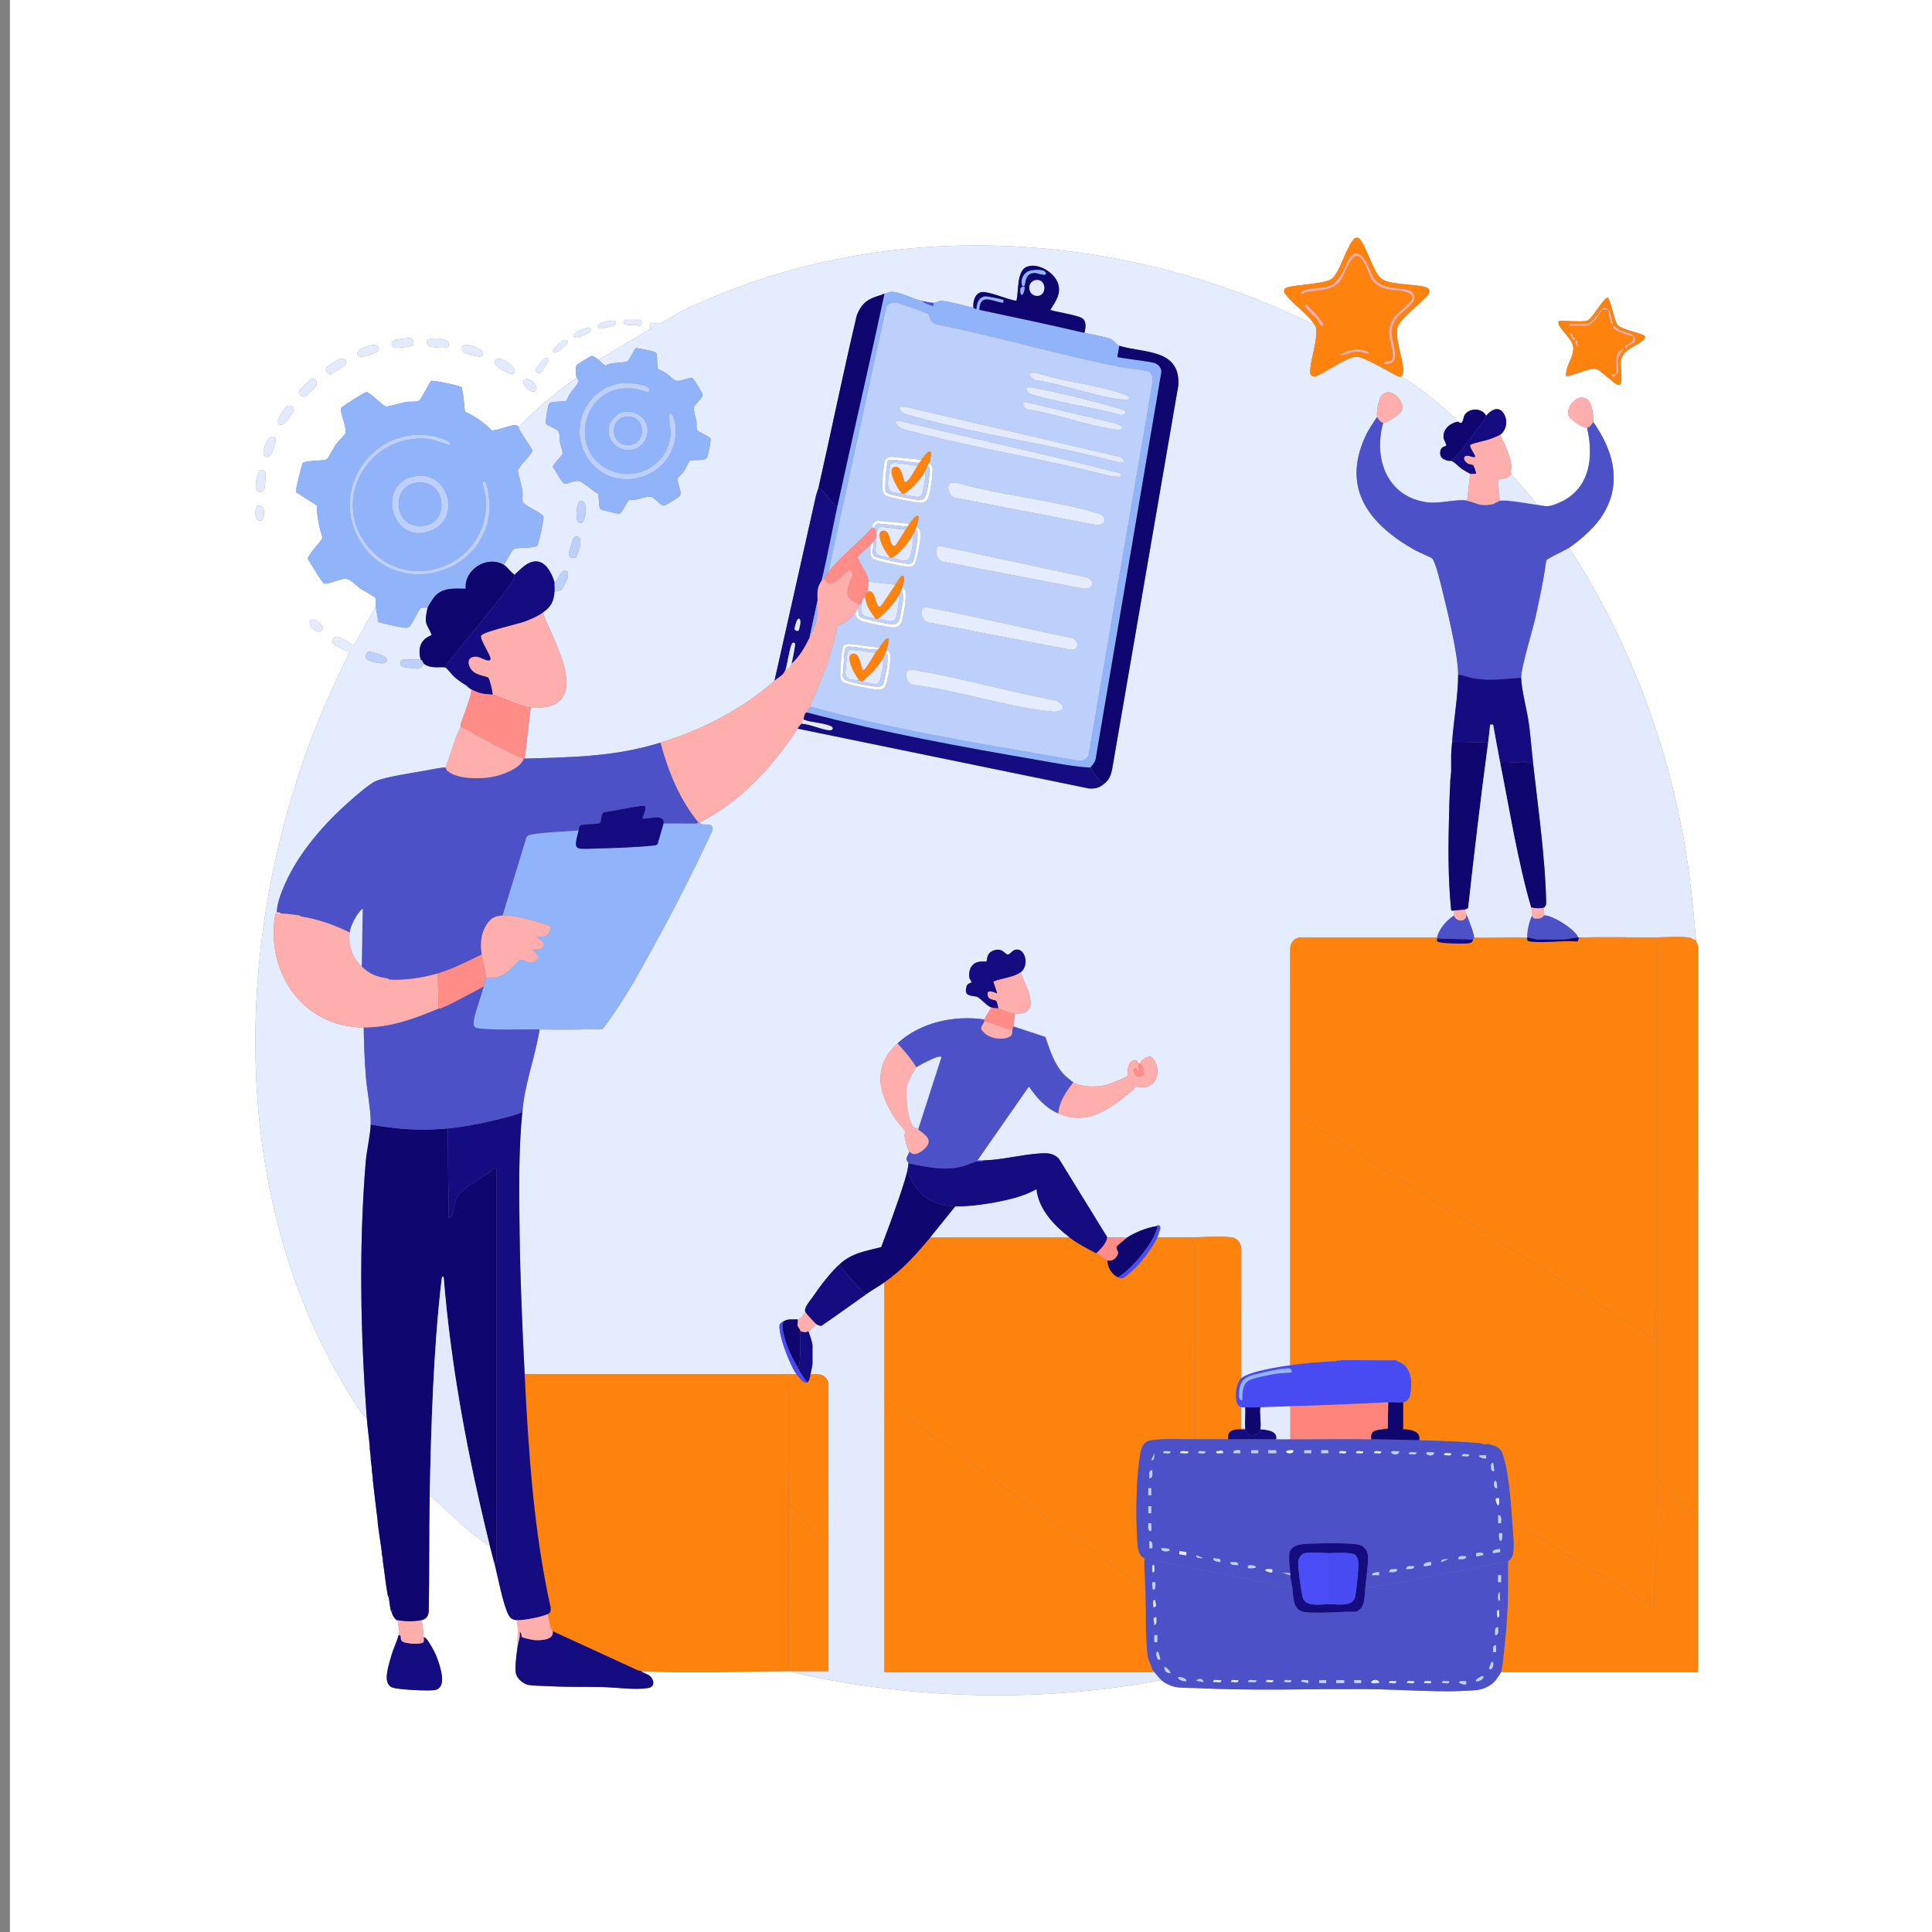 <svg xmlns="http://www.w3.org/2000/svg" id="Livello_1" data-name="Livello 1" viewBox="0 0 3710.4 3710.4"><rect x="0" y="0" width="3710.4" height="3710.4" fill="#808080" stroke="none"/><defs><style>.cls-1{fill:#e5ecfd}.cls-2{fill:#4c51c7}.cls-3{fill:#fff}.cls-4{fill:#e3eafd}.cls-6{fill:#484bf1}.cls-7{fill:#feaead}.cls-8{fill:#160c81}.cls-9{fill:#91b3fa}.cls-10{fill:#ff8c86}.cls-12{fill:#bdd0fb}.cls-13{fill:#100670}.cls-14{fill:#fd820e}</style></defs><path d="M3729.41 0v3710.4H19.01V0h3710.4ZM2522.05 620c-1.15 3.85-5.75 0-7.7-.94-375.52-180.91-826.24-204.7-1205.48-21.19-9.36 4.53-36.39 22.18-43.58 23.67s-22.26-8.89-15.88 9.89l-99.81 59.58c-3.49-2.56-10.06-8.01-13.95-7.43-1.59.24-26.31 15.75-27.41 16.92-4.25 4.54-2.06 18.65-.86 25.06-39.72 27.55-76.98 60.09-111.33 94.06-.61-1.03-4.59-3.31-6.29-3.34-9.01-.19-40.39 12.25-45.49 10.12-14.77-14.91-32.31-27.37-51.57-35.86-1.19-15.56-2.55-31.89-5.99-46.8-3.17-3.12-55.91-14.2-59.27-12.09-3.58 5.76-19.36 36.28-22.94 37.99-6.28 3-17.34 1.14-24.17 2.22-8.13 1.28-33.82 9.36-38.38 8.86-7.53-.83-28.39-25.58-38.29-27.91-2.85.16-46.9 27.96-48.42 30.38-3.86 6.19 12.43 39.66 7.74 49.84-1.18 2.56-14.2 15.42-17.85 20.55-3.5 4.91-15.46 27.45-17.61 28.46-8.65 4.08-41.32 1.64-46.24 7.51-1.83 2.19-13.87 52.78-13.07 55.52l40.18 25.56c.16 21.43 4.91 42.4 11.04 62.76-8.64 13.26-21.63 24.63-28.32 38.68.09 2.64 25.01 41.99 27.87 44.97 1.8 1.88 2.18 3.65 5.52 3.84 8.35.46 28.22-9.03 38.84-9.38 9.49-.31 20.47 13.04 28.83 18.74 4.77 3.25 27.25 15.67 28.43 17.64 2.49 4.16.27 12.26.97 17.27l-42.26 74.86c-7.64-4.42-27.07-19.3-35.07-16.96-4.8 1.41-6.41 7.54-4.96 11.84.91 2.71 26.87 17.04 32.38 16.65-27.13 56.9-54.15 114.71-76.3 174.18-146.59 393.57-153.06 869.67 67.07 1237.23 9.68 16.17 23.01 39.64 34.49 53.81 2.16 2.67 3.23 5.17 7.37 5.1 1.36 18.45 4.14 37.19 5.76 55.67.02.25-.24 1.13 0 3.84.52 5.83 1.38 11.48 1.92 17.28.02.25-.27 1 0 3.84.5 5.17 1.4 10.18 1.92 15.36.03.25-.3.92 0 3.84.52 5.16 1.37 10.2 1.92 15.36.03.25-.33.8 0 3.84 2.94 26.9 6.29 53.78 9.6 80.62.03.26-.42.48 0 3.84 2.26 17.93 5.19 35.87 7.68 53.75.04.26-.51.26 0 3.84.48 3.37 1.46 6.5 1.92 9.6.04.26-.56.15 0 3.84 3.33 22.11 5.61 45.28 9.6 67.18.58 3.16 1.88 3.63 1.92 3.84 1.47 7.75 2.27 18.32 3.84 24.95.48 2.01 1.7 3.11 1.92 3.84 1.57 5.29 2.06 7.15 5.76 11.52 1.29 1.52 1.29 2.86 3.84 3.84.53.2 1.3-.17 1.92 0 .37 10.71 5.02 18.27 1.92 28.79-4 13.57-10.82 26.93-14.81 41.82-4.12 15.38-17.14 50.52 1.86 58.47 10.73 4.5 68.54 7.08 81.18 5.37 25.61-3.46 12.14-42.9 6.66-58.66-3.71-10.66-8.53-20.08-14.59-29.56-2.61-4.09-7.05-12.91-12.32-13.6-.59-10.26-2.23-22.39-3.84-32.63 8.64-2.36 12.48-7.24 13.49-16.27 1.54-73.86.32-147.92 1.87-221.75 3.76-.04 5.34 2.58 7.71 4.76 24.39 22.43 48.05 45.39 73.92 66.21 10.15 8.17 21.61 18.29 33.54 23.08 3.01 12.22 6.46 24.32 9.6 36.47 6.95 26.9 14.81 72.27 25.89 96 3.52 7.53 8.1 10.75 16.34 11.49 4.27 15.78.84 33.58 1.92 49.91-1.84 12.75-5.73 40.9-3.4 52.35 1.99 9.78 14.2 20.4 24.02 22.05s27.12 1.91 37.85 2.46c35.11 1.81 70.52 1 105.73 1.76 26.56.58 59.91 6 86.18 1.88 13.43-2.11 12.29-15.14 4.01-22.96-2.58-2.43-7.32-4.03-10.61-5.72v-3.84c88.17 5.1 187.11.29 276.41 0 3.2-.01 6.4.01 9.6 0-1.13 5.83 2.83 3.37 6.36 4.1 16.96 3.51 33.86 7.43 50.87 10.65 213.21 40.4 435.8 42.87 649.15 2.52 22.68 18.14 41.97 13.95 68.22 15.28 107.48 5.43 216.52 1.4 324.41 1.91 66.65.32 145.43 7.75 211.12 2.08 14.91-1.29 30.02-8.38 39.28-20.23 1.21-1.54 9.3-13.58 9.6-14.39h378.15c.02-99.78-.05-199.66 0-299.44.16-363.75-.21-727.56.1-1091.34.82-5.35-3.53-9.51-3.94-14.3-5.73-66.03-11.77-128.88-23.64-194.23-36.21-199.3-110.08-390.7-220.14-560.14 18.87-12.33 45.1-35.7 58.38-53.91 45.26-62.07 29.39-129.43-12.31-187.95 2.04-8.42-2.36-33.73-8.55-40.4-18.33-19.75-45.87 12.75-38.44 28.85 3.36 7.28 27.23 23.69 35.47 23.07 13.56 57.1 5.24 119-54.36 144.31-21.36 9.07-22.36 6.49-43.53 3.49-.66-4.13-3.34-7.35-5.81-10.51-5.73-7.33-41.45-45.84-42.18-48.99-1.12-4.83.77-12.67-.02-18.22-2.73-19.28-12.6-39.34-21.1-56.64 13.97-9.68 15.65-32.39 3.91-44.65-10.23-10.69-23.46-.77-30.79 8.18-7.28-15.01-30.65-15.59-40.35-2.92-3.48 4.54-3.67 13.57-5.72 14.43-1.13.47-4.05-.3-5.76 0-1.2.21-2.71-.25-3.84 0-.09-3.54-2.37-5.56-4.72-7.76-22.62-21.2-76.25-65.55-102.78-78.62 2.89-3.25 4-6.06 4.03-10.52.17-24.27-16.97-61.9-10.81-85.52 3.84-14.73 48.08-47.73 58.7-62.22 4.24-7.26 2.35-11.76-5.39-14.01-20.86-6.07-66.6-4.24-82.91-14.99s-28.27-55.83-40.04-73.21c-3.48-5.13-5.15-7.91-12.46-6.03-16.37 14.81-29.04 68.38-45.59 79.25-15.04 9.88-84.74 10.86-89.19 18.3-1.24 2.07-1.29 4.34-.98 6.65 13.87 21.16 41.54 38.1 55.72 58.64Zm524.98-3.84c-10.65 2.31-38.89 0-51.83 0-2.04 0-2.81 3.39-2.1 5.9 1.99 6.98 20.26 25.79 25.01 34.53 12.2 22.45-11.98 41.8-10.43 65.15 3.62 3.61 44.71-15.39 56.49-13.39 10.51 1.79 36.17 30.82 44.37 30.69 3.38-.05 4.17-1.92 4.7-4.83 3.77-20.84-8.67-43.59 9.77-59.33 8.11-6.92 28.51-16.49 34.35-23.23 1.57-1.81 2.78-2.99 1.92-5.66-1.6-4.98-44.84-12.51-52.88-22-6.61-7.8-13.25-50.63-19.11-51.96-7.17-1.63-29.19 41.76-40.27 44.16Zm-1846.56-1.92c-11.04 15.51 18.42 6.63 27.06 11.42 7.23-.11 4.85-11.42 1.73-11.42h-28.79Zm-18.23 1.93c-1.32-1.38-35.9 2.15-34.44 10.32.35 1.95 3.81 4.59 6.2 4.6 1.28 0 23.85-5.11 24.99-5.7 3.32-1.75 4.75-7.66 3.26-9.22Zm-48 13.44c-3.11-3.12-24.37 6.62-28.23 9.19-7.96 5.31-4.8 11.16 3.78 9.66 1.22-.21 21.59-9.42 22.54-10.21 2.8-2.31 1.9-5.62 1.91-8.64Zm-342.15 34.07c4.59-4.55.89-13.42-4.54-14.43-2.32-.43-25.38 2.23-28.5 3.44-9.63 3.73-9.07 13.51 0 15.25 4.02.77 31.03-2.27 33.04-4.26Zm32.55-12.58c-8.49 2.53-4.89 12.59 1.92 14.56 5.14 1.49 33.04 4.73 34.9-.82 5.22-15.53-27.81-16.43-36.82-13.74Zm259.08 1.84c-2.83.79-27.76 18.77-20.56 23.75 6.01 4.17 28.35-15.84 26.94-21.15-.6-2.26-3.79-3.32-6.38-2.6Zm-368.34 9.71c-7.94.89-35.82 9.16-27.55 20.82 4 5.64 37.63-5.5 39.23-11.07 2.41-8.41-4.72-10.52-11.68-9.74Zm176.38-.14c-5.54 1.87-6.04 10.4-1.19 14.02 4.13 3.09 32.11 11.77 35.54 6.94 9-12.69-26.86-23.49-34.35-20.96Zm146.2 53.11c1.17-.67 15-20.77 15.36-22.06 1.88-6.82-4.06-7.68-9.4-3.6-2.34 1.79-14.31 17.4-14.9 19.71-1.48 5.74 5.04 8.19 8.94 5.95ZM651.9 689.5c-2.64.6-23.14 13.71-24.57 15.83-4.94 7.34 1.99 15.12 11.6 11.54 1.53-.57 22.44-14.01 23.26-15.12 6.33-8.63.08-14.58-10.29-12.24Zm303.29-.08c-20.35 5.97 20.13 29.11 26.37 28.52 22.16-2.09-13.1-32.41-26.37-28.52Zm-357.03 38.35c-1.58.44-22.83 21.29-23.52 22.8-2.91 6.38 5.58 13.78 12.5 10.53 1.29-.61 19.57-18.91 20.17-20.2 3.36-7.25-1.2-15.34-9.16-13.13Zm412.69-.01c-18.81 5.22 14.71 36.6 19.48 19.48 1.86-6.66-12.81-21.33-19.48-19.48Zm-458.79 51.86c-4.33 1.33-19.79 25.69-18.34 30.95 5.41 19.56 30.5-18.56 30.4-24.57-.1-5.6-7.07-7.91-12.06-6.38Zm-32.64 59.54c-5.98 1.81-25.68 44.73-2.68 37.74 5.19-1.58 16.72-33.24 11.07-37.25-2.01-1.43-6-1.22-8.39-.5Zm-17.34 63.45c-8.23.68-10.85 24.29-10.95 31.35-.19 12.69 13.41 14.4 16.5 4.78 1.35-4.19 3.7-29.65 1.83-32.75-1.11-1.85-5.13-3.57-7.39-3.38Zm-7.73 68.87c-4.9 1.64-7.39 32.31 7.01 28.31 8.41-2.33 9.43-33.8-7.01-28.31Zm103.67 218.82c-11.27 3.78 7.97 29.8 19.09 21.07 9.84-7.72-10.37-24-19.09-21.07Z" class="cls-3"/><path d="M2522.05 620c2.08 3.01 4.49 4.94 5.32 9.08 4.28 21.36-9.98 59.11-11.1 82.18-.37 7.59.87 12.4 9.64 11.58 20.56-6.74 59.6-37.73 79.64-37.73 13.61 0 62.63 29.2 78.34 37.06 2.65 1.33 5.94.92 7.07 1.48 26.52 13.08 80.16 57.43 102.78 78.62 2.35 2.2 4.62 4.22 4.72 7.76-14.46 3.22-27.83 14.73-26.03 30.82.45 4.02 6.35 13.31 4.92 15.22-.96 1.29-11.82.92-11.44 14.22.22 7.67 3.51 10.12 9.53 12.68 2.3.98 2.17 1.67 5.76 1.92 1.5.1 4.7.33 5.76 0 8.62 3.57 14.35 11.86 22.42 16.93 1.91 1.2 13.27 7.83 14.06 8.02l-5.76 51.83c-18.17-3.98-52.65 6.05-75.28 3.3-78.08-9.48-105.54-83.72-85.95-153.02 7.1.28 32.46-16.53 35.48-23.07 7.97-17.26-22.34-50.53-39.32-27.8-5.35 7.16-9.68 30.96-7.67 39.35-8.34 12.61-17.11 25.13-23.37 39.02-45.75 101.52 10.79 169.15 96.27 217.28 5.43 3.06 31.3 13.88 32.79 15.7 7.23 8.83 16.85 50.69 20.06 63.89 9.6 39.42 29.76 121.54 29.73 159.34-.03 39.96-8.67 87.61-11.52 128.61-.51 7.34-1.92 19.9-1.92 25.91v30.71c0 4.96-1.61 15.31-1.92 22.07-.08 1.79.03 3.16 0 3.84-.68 15.39-1.46 30.63-1.92 46.07-.04 1.19.03 2.91 0 3.84-1.76 63.49-2.59 127.39 3.75 190.78.72 2.14 4.12 1.29 5.85 1.17.46 2.85-.68 7.16 0 9.6-13.5 7.74-29.83 26.6-32.63 42.23l-263.97-.04c-10.9 1.09-18.44 11.19-18.27 22.04.06 105.27.18 210.58.07 315.83-.16 161.2.12 322.51 0 483.71-20.68 2.95-79.74 12.05-94.06 24.95l.08-246.73c-.34-11.62-6.23-21.91-18.44-23.79-20.69-3.19-56.96-.12-79.54-.12h-63.34c1.44-3.35 6.42-17.29 5.6-19.88-2.08-6.51-7.66-1.52-9.43-1.24-16.96 2.75-39.38 11.77-53.75 21.11h-38.39l-93.3-151.44c-10.88-10.59-21.82-10.67-36.24-9.78-35.21 2.17-72.41 12.53-108.48 13.41-3.83.09-7.68-.07-11.52 0l98.86-142.01c15.54 22.34 31.39 40.7 56.62 51.79 57.8 25.41 101.93-11.02 143.76-45.3 1.82-1.49 2.7-4.78 4.07-5.67 3.29-2.12 20.88 6.71 34.5-7.6 12-12.61 9.75-37.85-2.9-48.94-5.37-4.71-21.11 3.94-22.03 11.53-.6-.46-3.31.46-3.84 0-1.56-1.35-1.1-9.97-11.54-4.81-11.63 5.75-7.92 26.31-9.89 29.47-1.32 2.12-34.96 15.4-40.01 16.6-18.97 4.51-45.78 5.08-63.33-4.78-2.92-1.64-15.51-12.41-18.28-15.31-18.45-19.34-27.11-47.29-35.5-71.99l-61.39-20.19c1.33-8.08 2.03-16.72 1.92-24.95 54.9 4.7 22.95-51.36 11.52-78.7 18.94-13.53 8.49-50.37-11.42-43.13-4.01 1.46-9.05 8.65-12.58 8.65-5.54 0-9.72-12.88-25.58-8.38-16.92 4.8-13.44 19.35-15.77 21.66-1.02 1.01-17.77-2.85-26.83 7.31-5.7 6.39-7.11 16.16-5.65 24.39.47 2.67 4.91 7.06 3.76 8.66-.35.49-7.52 1.62-9.18 7.15-6.64 22.23 11.5 16.65 20.68 20.74 6.76 3.02 17.06 16.47 26.9 20.13-3.92 6.86-10.37 16.14-13.44 23.03-58.14-8.41-123.31 5.45-167 46.07-49.38 45.92-36.51 96.74-2.34 147.27 3.26 4.82 16.13 18.53 16.9 21.56s-1.31 6.01-.88 8.49c1.33 7.72 4.74 24.1 9.36 29.99-.87 4.29-5.61 10.56-5.63 14.41-.02 3.48 3.42 6.36 3.71 8.63.21 1.66-1.38 11.06-1.92 13.44-5.6 24.85-18.25 58.71-26.84 83.53-7.4 21.41-15.75 42.54-23.53 63.79-30.57 7.87-56.2 11.23-80.16 33.11-18.3 16.71-37.38 42.15-51.47 62.74-5.11 7.47-18.22 21.47-13.79 29.4-5.91 6.06-7.1 12.69-15.36 13.44-11.28 1.01-15.5-1.9-26.87 3.84-8.96 4.52-8.45 7.38-7.2 17.73 2.55 21.01 19.82 66.67 32.15 84h-522.1c-4.47-90.24-8.53-181.21-9.68-271.53-.99-78.3-2.37-161.44 5.84-239.06 5.45-51.51 24.4-100.77 32.63-151.64 40.19.42 80.92.52 120.89-1 37.86-48.64 68.49-104.81 98.27-158.95 40.08-72.88 78.38-147.73 113.03-223.08.48-14.08-10.56-9.4-19.97-10.84-2.88-.44-4.44-3.26-5.09-3.46 78.54-40.01 140.65-106.99 188.11-180.43l559.79 114.96c12.57.96 20.1-1.56 29.5-9.38 9.78-8.13 11.84-14.31 14.78-26.49l127.34-738.36c4.18-70.58-65.95-61.51-113.32-75.89-6.89-2.09-8.06-9.58-16.71-13.04-12.68-5.07-36.02-8.52-50.47-11.91 2.6-8.57 4.44-21.85-3.87-27.8-9.04-6.47-58.71-13.73-61.39-16.37 9.74-16.05 21.23-30.57 14.8-50.31-6.94-21.31-38.21-40.93-60.05-32.35-20.07 7.88-15.08 47.84-20.03 65.4-16.03-2.12-51.52-18.24-65.76-16.86s-18.13 18.72-16.76 30.3c-15.71-3.56-46.59-12.74-60.77-13.32-6.54-.27-9.68 3.44-16.01 3.72-5.03.23-17.48-2.55-23.03-3.84-16.84-3.9-45.67-19.16-60.34-17.18-3.42.46-6.8 2.88-10.68 3.74-.61.14-1.32-.14-1.92 0l-3.84 1.92c-24.57 7.36-37.56 13.82-47.46 39.87-26.1 109.82-48.54 220.52-73.47 330.59-.99 4.37-3.63 10.05-4.82 15.34-26.67 118.35-52.84 236.83-79.63 355.13-61.64 54.93-139.69 94.59-218.82 119.01-89.12 27.51-169.57 27.99-261.05 30.71l11.52-97.89c5.5.63 14.5.43 20.13-.03 97.78-7.99 20.9-133.35 2.91-182.32 17.55-12.62 21.16-21.59 23.03-42.23 4.18-.14 8.94 1.29 12.51-1.9 4.41-3.92 19.41-31.1 10.52-35.58-11.87-5.99-15.49 17.25-23.03 22.12-10.07-33.43-30.93-56.83-63.42-27.91-2.04 1.82-12.85 11.76-13.36 12.55-7.72-4.6-13.55-14.87-21.11-19.2 5.18-4.69 14.79-27.7 19.17-29.78 9.52-4.5 34.17-.58 45.2-6.62 2.76-2.71 13.37-52.04 12.07-56.3-4.72-7.94-37.59-20.96-39.61-27.64-1.64-5.42.2-14.06-.62-20.5-.95-7.44-9.54-37.48-8.99-40.09 1.65-7.93 28.65-32.62 28.11-38.54-7.63-13.26-16.61-25.73-24.77-38.64-1.68-2.66-1.29-5.95-1.78-6.77 34.35-33.96 71.62-66.5 111.33-94.06.19 1.04 4.65 2.93 3.51 8.16-.6 2.76-14.56 19.72-17.75 24.62-1.6 2.46-4.81 10.67-5.32 11-5.45 3.52-29.3.16-33.25 6.1-2.13 3.21-8.07 34.7-5.76 38.45 1.92 3.12 19.08 9.61 22.66 13.3 4.4 4.53 2.64 15.44 3.81 21.65.96 5.14 5.6 18.44 5.27 21.59-.57 5.5-19.7 21.49-18.93 26.58 5.59 5.67 16.68 31.5 23.56 31.89 5.1.29 16.95-5.32 23.48-5.54 10.02-.33 29.32 20.2 40.01 24.84 1.91 5.67.77 26.39 4.74 29.81 1.32 1.14 30.84 8.43 33.89 8.55 8.35.33 14.33-21.39 21.15-26.53 11.8 2.33 31.9-7.7 41.84-6.09 6.54 1.06 18.08 17.5 25.07 17.24 1.74-.07 28.18-16.37 29.71-18.17 6.27-7.36-5.65-26.21-3.54-34.11.72-2.7 8.32-8.67 10.9-12.27 2.99-4.18 11.1-20.79 12.16-21.43 6.09-3.69 30.24 1.42 33.83-7.45 1.57-3.87 7.01-32.47 6.23-35.66-4.31-4.95-23.78-12.1-25.99-16.7s-.28-10.98-1.17-16.11c-1.19-6.84-6.74-23.04-4.58-27.95 2.95-6.69 16.77-15.97 16.35-23.94-.13-2.52-17.45-30.04-19.26-30.98-5.41-2.81-23.19 7.54-33.16 4.53-2.01-.61-13.23-11.22-16.89-13.84-3.08-2.21-16.29-8.3-16.79-9.11-1.19-1.91-.77-23.79-2.5-29.18-1.65-5.12-32.23-8.8-38.79-10.63-3.69 1.05-13.34 23.81-16.56 25.75-5.68 3.41-33.37 1.54-41.69 8.24-3.58.06-10.8-8.81-14.02-11.16l99.81-59.58c-6.38-18.78 8.83-8.43 15.88-9.89s34.22-19.14 43.58-23.67c379.24-183.51 829.95-159.72 1205.48 21.19 1.95.94 6.56 4.79 7.7.94ZM1114.46 961.86c-7.27 1.78-9.94 35.77-4.39 40.29 14.52 11.84 17.73-29.59 11.86-36.79-1.83-2.24-4.29-4.28-7.46-3.51Zm-9.57 69.17c-2.58.73-3.69 2.78-4.7 5.03s-7.62 24.71-7.86 26.88c-.79 7.16 7.72 10.55 13.17 7.22 4.37-2.67 18.39-44.53-.61-39.13Z" class="cls-1"/><path d="M1500.87 2639.32c11.32 6.74 12.63 17.37 13.51 29.68 4.9 68.24-.17 148.32-.08 217.94.02 13.88.08 30.14.08 45.03.02 92.48-.18 184.99-.08 277.45-89.3.29-188.24 5.1-276.41 0-1.91-.11-3.85.07-5.76 0l-7.07-1.48-163.77-75.3c-.27-1.31-3.07-3.98-3.74-6.77-2.04-8.6-3.4-17.38-5.86-25.86 5.9-2.92 6.13-6.11 5.81-12.39-32.59-146.97-42.52-298.05-49.96-448.29h493.31Z" class="cls-14"/><path d="M721.55 1165.14c1.25 8.95 4.63 18.88 4.08 28.55 1.49 2.25 48.21 11.99 52.59 11.93 3.8-.05 5.87-.04 8.71-2.95 5.1-5.22 17.57-32.63 20.97-34.68 3.47-2.1 9.45-.57 13.47-.93-1.38 4.02-3.93 19.58-3.73 23.72.53 10.79 8.6 18.94 11.36 28.9-21.77 8.29-26.8 25.37-21.07 47.19-3.4-.73-32.58-.6-35.23.28-4.61 1.51-4.05 9.05-1.41 12.39 1.78 2.25 27.41 5.06 31.65 4.57 6.72-.78 7.78-4.38 10.76-9.55 14.08 11.41 37.33 4.59 42.23 7.68 3.39 2.13 12.48 14.22 17.25 18.26 7.32 6.2 14.68 11.54 23.06 16.29.6 2.14 2.22 2.75 3.84 3.84 1.5 1.01 4.62 3.27 5.76 3.84-3.93 21.76-13.03 42.46-20.24 63.35-.94 2.72-.32 6.06-.87 7.67-2.19 6.36-7.14 14.8-9.63 22.04-6.5 18.84-12.14 38.02-19.16 56.66-2.34-1.53-36.5 5.26-42.59 6.36-24.13 4.36-70.82 10.98-91.76 19.57-11.95 4.9-40.86 30.57-51.87 40.27-47.63 41.98-97.01 99.05-122.55 157.7-7.35 16.87-15.01 35.94-15.63 54.43-1.32.33-1.38.96-1.92 1.92-3.48 6.2-4.28 36.82-3.92 45.19 4.16 96.81 73.82 173.46 172.84 173.64.4 30.33 1.66 60.86 3.86 91.16 2.05 28.27 10.39 68.74 9.58 95.03-.65 21.04-7.74 49.47-9.59 71.99-13.31 162.11-10.04 328.38 1.91 490.42-4.14.07-5.21-2.43-7.37-5.1-11.48-14.17-24.8-37.65-34.49-53.81-220.13-367.56-213.67-843.66-67.07-1237.23 22.15-59.47 49.18-117.27 76.3-174.18-5.51.39-31.47-13.94-32.38-16.65-1.45-4.31.16-10.43 4.96-11.84 7.99-2.35 27.43 12.53 35.07 16.96l42.26-74.86Zm-13.97 86.65c-5.39 1.45-7.49 10.68-3.32 14.15 5.08 4.23 43.23 16.13 38.16-1.56-1.46-5.1-30.31-13.81-34.84-12.59Z" class="cls-1"/><path d="m859.76 2167.12 1.93 170.83c3.58.7 4.76-1.66 6.16-4.38 4.97-9.66 4.23-24.37 10.71-35.36 11.99-20.34 50.63-36.04 68.11-52.84 3.92-2.67 6.3-1.35 7.15 3.33v748.69l-3.83 6.63c-3.14-12.15-6.59-24.25-9.6-36.47-41.55-168.77-74.23-340.78-88.31-514.42-2.33-3.03-3.5-.03-3.83 2.83-15.99 136.22-20.14 280.32-23.03 417.53-1.55 73.83-.33 147.88-1.87 221.75-1.01 9.03-4.84 13.92-13.49 16.27-11.11 3.03-35.04 3.09-46.07 0-.62-.17-1.39.2-1.92 0l-3.84-3.84c-3.69-4.36-4.19-6.22-5.76-11.52l1.9-.98c.67-3.55-.56-3.05-3.82-2.86-1.57-6.63-2.37-17.2-3.84-24.95 3.28-3.32 2.62-4.42-1.92-3.84-3.99-21.9-6.27-45.07-9.6-67.18l1.88-1.14-1.88-2.7c-.46-3.1-1.44-6.22-1.92-9.6l1.89-1.14-1.89-2.7c-2.49-17.88-5.42-35.82-7.68-53.75l1.7-1.21-1.7-2.63c-3.31-26.84-6.66-53.72-9.6-80.62l1.63-1.2-1.63-2.64c-.55-5.16-1.4-10.19-1.92-15.36l1.63-1.2-1.63-2.64c-.52-5.17-1.42-10.18-1.92-15.36l1.63-1.2-1.63-2.64c-.54-5.79-1.4-11.45-1.92-17.28l1.63-1.2-1.63-2.64c-1.62-18.48-4.4-37.22-5.76-55.67-11.95-162.04-15.22-328.31-1.91-490.42 1.85-22.52 8.94-50.95 9.59-71.99 49.07 9.44 97.96 12.46 147.8 7.68Z" class="cls-13"/><path d="M3013.44 1051.89c110.06 169.44 183.93 360.84 220.14 560.14 11.87 65.34 17.91 128.2 23.64 194.23-5.67-1.49-7.87-5.02-14.35-5.81-21-2.57-51.66.2-73.95.05-45.26-.29-91.06-1.17-136.28 0-.64.02-1.28-.02-1.92 0-4.11-15.31-53.05-44.83-65.26-42.23.76-4.29-1.09-11.77 0-15.36.45-1.5 4.18-1.36 3.99-10.57-1.78-83.83-15.7-181.64-25.1-265.84-2.81-25.14-4.63-50.44-7.95-75.55-3.34-25.29-14.68-67.24-15.08-89.53-.34-18.56 22.76-93.75 28.2-118.64 7.71-35.25 15.19-70.77 20.11-106.58 1.16-3.34 37.26-20.02 43.83-24.32Z" class="cls-4"/><path d="M2481.74 3048.17c2.83 20.1.14 45.62 25.82 48.08 30.31 2.91 66.29-1.66 97.14-.95 18.08-8.47 15.46-28.21 17.17-45.21 91.78-15.3 183.34-33.14 274.49-51.83.76 51.63-.26 103.18-5.78 154.5-1.31 12.19-4.36 49.63-7.66 58.56-.3.81-8.39 12.85-9.6 14.39-9.26 11.85-24.37 18.94-39.28 20.23-65.7 5.67-144.48-1.76-211.12-2.08-107.88-.51-216.93 3.53-324.41-1.91-26.25-1.33-45.54 2.86-68.22-15.28-3.39-2.71-10.33-11.48-13.44-15.36-1.17-1.46-1.89-3.15-3.84-3.84-1.33-9.3-8.43-18.43-9.57-29.78-4.01-39.86-2.49-85.17-3.86-125.7-.67-19.84-2.56-39.61-1.92-59.5 94.53 18.97 189.14 39.34 284.09 55.67Zm-264.9-42.22c-7.13-1.59-2.74 9.35-3.82 13.42 7.13 1.59 2.74-9.35 3.82-13.42Zm666.07 19.18h-5.74v13.46h5.74v-13.46Zm-664.15 13.43h-5.74c-1.91 19.81 7.65 19.81 5.74 0Zm662.22 34.55-.94-15.34c-5.11 1.72-3.42 21.07.94 15.34Zm-662.23 0c-7.12-1.54-2.73 9.36-3.82 13.44 9.04-.14 3.43-7.69 3.82-13.44Zm660.31 19.22c-7.13-1.59-2.74 9.35-3.82 13.42 7.13 1.59 2.74-9.35 3.82-13.42Zm-658.39 13.44c-9.53.17-2.72 9.2-3.81 15.35 5.98-2.42 3.42-10.39 3.81-15.35Zm656.48 19.19c-8.23-.13-5.47 9.68-5.74 15.34 8.23.13 5.47-9.68 5.74-15.34Zm-654.55 15.34h-5.74v13.46h5.74v-13.46Zm650.71 19.21c-7.57-.29-5.77 8.12-5.74 13.44h5.74v-13.44Zm-648.81 13.43c-6.68-6.84-3.74 20.79 3.86 13.42.5-.49-3.37-12.92-3.86-13.42Zm643.05 19.2c-4.92-.96-3.37.99-4.8 3.74-8.66 16.55 7.93 11.49 4.8-3.74Zm-620 21.1c2.21-2.04-9.47-13.71-11.5-11.5-.8 6.27 5.12 12.28 11.5 11.5Zm600.8 5.78c-1.41-1.52-16.81 6.63-13.42 9.58 2.78 2.42 17.87-4.78 13.42-9.58Zm-570.09 9.57c1.77-6.19-13.88-8.89-15.34-7.66-1.77 6.19 13.88 8.89 15.34 7.66Zm32.63 1.92c.3-7.52-9.86-7.61-13.41-2.84l13.41 2.84Zm34.55-3.81c-4.19 1.26-16.87-3.54-15.34 3.82 4.19-1.26 16.87 3.54 15.34-3.82Zm32.63 0c-4.06 1.08-15.01-3.31-13.42 3.82 4.06-1.08 15.01 3.31 13.42-3.82Zm34.56 0c-4.19 1.26-16.87-3.54-15.34 3.82 4.19-1.26 16.87 3.54 15.34-3.82Zm32.63 0c-4.06 1.08-15.01-3.31-13.42 3.82 4.06-1.08 15.01 3.31 13.42-3.82Zm34.55 0c-4.06 1.08-15.01-3.31-13.42 3.82 4.06-1.08 15.01 3.31 13.42-3.82Zm32.65-.01c-3.02 1.12-13.92-3-13.43 2.84l13.43 2.9v-5.74Zm34.55 0h-13.46v5.74h13.46v-5.74Zm34.55 0h-15.38v5.74h15.38v-5.74Zm32.63 0h-13.46v5.74h13.46v-5.74Zm34.53 5.74c.32-7.79-11.45-7.62-15.33-2.84-.1 6.05 12.03 1.53 15.33 2.84Zm32.64-3.82c-4.06 1.08-15.01-3.31-13.42 3.82 4.06-1.08 15.01 3.31 13.42-3.82Zm34.55 0c-4.06 1.08-15.01-3.31-13.42 3.82 4.06-1.08 15.01 3.31 13.42-3.82Zm32.63 0c-4.06 1.08-15.01-3.31-13.42 3.82 4.06-1.08 15.01 3.31 13.42-3.82Zm34.55 0c-4.06 1.08-15.01-3.31-13.42 3.82 4.06-1.08 15.01 3.31 13.42-3.82Zm32.65 0c-28.77-2.01-3.71 9.58 0 5.74.38-.39-.23-4.19 0-5.74Z" class="cls-2"/><path d="M721.55 1165.14c-.7-5.01 1.52-13.1-.97-17.27-1.18-1.97-23.66-14.39-28.43-17.64-8.35-5.7-19.33-19.06-28.83-18.74-10.62.35-30.49 9.83-38.84 9.38-3.34-.18-3.71-1.96-5.52-3.84-2.85-2.98-27.78-42.33-27.87-44.97 6.7-14.05 19.68-25.42 28.32-38.68-6.13-20.36-10.88-41.33-11.04-62.76l-40.18-25.56c-.79-2.74 11.24-53.33 13.07-55.52 4.91-5.87 37.58-3.43 46.24-7.51 2.15-1.01 14.12-23.55 17.61-28.46 3.65-5.13 16.67-17.98 17.85-20.55 4.69-10.18-11.6-43.65-7.74-49.84 1.51-2.42 45.56-30.23 48.42-30.38 9.91 2.33 30.76 27.08 38.29 27.91 4.56.5 30.25-7.57 38.38-8.86 6.83-1.08 17.89.78 24.17-2.22 3.58-1.71 19.35-32.23 22.94-37.99 3.36-2.11 56.1 8.97 59.27 12.09 3.44 14.91 4.8 31.24 5.99 46.8 19.26 8.49 36.81 20.95 51.57 35.86 5.1 2.13 36.48-10.31 45.49-10.12 1.7.04 5.68 2.32 6.29 3.34.49.82.09 4.11 1.78 6.77 8.16 12.92 17.14 25.38 24.77 38.64.54 5.92-26.46 30.61-28.11 38.54-.54 2.61 8.05 32.66 8.99 40.09.82 6.43-1.02 15.08.62 20.5 2.02 6.68 34.89 19.69 39.61 27.64 1.29 4.26-9.32 53.59-12.07 56.3-11.03 6.04-35.68 2.12-45.2 6.62-4.39 2.07-13.99 25.08-19.17 29.78-32.27-18.45-75.92 9.14-72.93 46.08-21.02-.24-42.45-2.72-58.35 13.63-3.21 3.31-13.26 18.91-14.61 22.82-4.02.36-10-1.17-13.47.93-3.4 2.06-15.87 29.46-20.97 34.68-2.84 2.91-4.91 2.9-8.71 2.95-4.38.06-51.09-9.69-52.59-11.93.55-9.67-2.83-19.6-4.08-28.55Zm142.04-310.97c7.07-7.12-25.63-15.25-29.09-16-114-24.72-203.47 98.41-143.99 199.65 66.83 113.75 243.23 69.46 249.83-61.77.37-7.26-3.38-49.12-8.6-50.89-2.78-.94-5.01-1.01-4.83 2.9.38 8.04 4.95 18.11 5.75 26.92 11.61 127.34-145.91 192.14-225.54 95.01-74-90.28 1-219.2 116.88-207.09 7.6.79 38.13 12.73 39.58 11.27Zm-63.81 60.02c-80.59 10.5-48.57 137.2 29.33 104.17 57.31-24.3 31.93-112.16-29.33-104.17Z" class="cls-9"/><path d="M1698.58 2739.13v472.21c171.45-.02 342.99 0 514.44 0h3.84c3.1 3.88 10.05 12.64 13.44 15.36-213.35 40.35-435.94 37.88-649.15-2.52-17.01-3.22-33.91-7.14-50.87-10.65-3.53-.73-7.49 1.73-6.36-4.1 22.37-.1 44.82.06 67.19 0 .02-81.23-.06-162.56 0-243.79.07-103.27.04-206.6-.11-309.89-4.75-16.85-19.12-17.79-34.44-16.43.92-4.04 3.84-17.31 3.84-20.15v-34.55c0-6.59-5.47-20.89-7.68-27.83 5.76-2.73 9.48-10.44 15.36-13.44 2.19 1.34 7.21 3.5 9.65 2.77 29.77-20.24 58.84-41.56 88.24-62.27 10.45-7.36 22.26-13.7 32.63-21.11v276.41Z" class="cls-4"/><path d="M2656.41 811.95c-19.58 69.31 7.88 143.55 85.95 153.02 22.63 2.75 57.12-7.29 75.28-3.3 17.59 3.86 23.28 11.17 46.57 7.22 6.2-1.05 12.46-6.45 16.77-7.22 12.92-2.3 53.63 5.49 69.1 7.68 21.18 3 22.18 5.58 43.53-3.49 59.6-25.31 67.92-87.21 54.36-144.31 4.39-.33 10.72-8.23 11.52-11.52 41.7 58.51 57.57 125.88 12.31 187.95-13.28 18.21-39.51 41.58-58.38 53.91-6.57 4.29-42.66 20.98-43.83 24.32-4.92 35.81-12.4 71.32-20.11 106.58-5.44 24.89-28.54 100.09-28.2 118.64-30.69 2.19-59.88 6.63-90.64 1.38-10.56-1.8-19.77-6.32-30.29-7.14.03-37.8-20.12-119.92-29.73-159.34-3.22-13.2-12.83-55.06-20.06-63.89-1.49-1.82-27.36-12.64-32.79-15.7-85.48-48.13-142.02-115.76-96.27-217.28 6.26-13.88 15.02-26.41 23.37-39.02.77 3.24 7.19 11.34 11.52 11.52Z" class="cls-2"/><path d="m3182.36 2837.03 69.99 71.1 8.71 3.76c-.04 99.79.03 199.67 0 299.45h-378.15c3.3-8.95 6.35-46.39 7.66-58.57 5.52-51.32 6.54-102.87 5.78-154.5 4.75-3.38 8.56-8.58 9.47-14.52 2.75-17.89-.68-44.1-1.79-62.26l272.56 165.07c0-16.9.55-34.07 1.87-50.92 5.13-65.85 3.68-131.99 3.9-198.61Z" class="cls-14"/><path d="M3257.22 1806.25c.42 4.78 4.76 8.95 3.94 14.3-.31 363.78.06 727.58-.1 1091.34l-8.71-3.76-69.99-71.1c.36-108.1-.1-216.3 0-324.4.22-230.02-.23-460.09.07-690.14.38-10.59-5.85-16.22-13.51-22 22.29.15 52.95-2.62 73.95-.05 6.47.79 8.68 4.32 14.35 5.81Z" class="cls-14"/><path d="M1007.56 2639.32c7.44 150.23 17.37 301.32 49.96 448.29.32 6.28.08 9.48-5.81 12.39-11.11 5.49-47.32 12.62-59.5 11.52-8.24-.75-12.82-3.96-16.34-11.49-11.08-23.73-18.94-69.1-25.89-96l3.84-6.63v-748.69c-.85-4.68-3.23-6.01-7.15-3.33-17.47 16.79-56.12 32.5-68.11 52.84-6.48 10.99-5.74 25.7-10.71 35.36-1.4 2.71-2.58 5.08-6.16 4.38l-1.93-170.83c29.47-2.83 63.31-9.25 92.15-16.31 9.72-2.38 41.81-10.2 48.6-14.32 2.7-1.64.24-6.23 3.22-7.77-8.21 77.62-6.83 160.75-5.84 239.06 1.15 90.32 5.21 181.29 9.68 271.53Z" class="cls-8"/><path d="M1149.6 691.02c3.21 2.35 10.43 11.22 14.02 11.16 8.32-6.7 36.01-4.83 41.69-8.24 3.23-1.93 12.87-24.7 16.56-25.75 6.56 1.83 37.14 5.51 38.79 10.63 1.73 5.39 1.31 27.27 2.5 29.18.51.81 13.71 6.9 16.79 9.11 3.66 2.62 14.88 13.23 16.89 13.84 9.97 3.02 27.75-7.33 33.16-4.53 1.81.94 19.13 28.46 19.26 30.98.42 7.97-13.4 17.25-16.35 23.94-2.16 4.91 3.39 21.12 4.58 27.95.89 5.13-1.03 11.55 1.17 16.11s21.68 11.76 25.99 16.7c.78 3.18-4.67 31.79-6.23 35.66-3.59 8.87-27.74 3.75-33.83 7.45-1.05.64-9.16 17.25-12.16 21.43-2.58 3.6-10.18 9.57-10.9 12.27-2.12 7.9 9.81 26.76 3.54 34.11-1.54 1.8-27.97 18.11-29.71 18.17-6.99.26-18.53-16.18-25.07-17.24-9.94-1.61-30.04 8.42-41.84 6.09-6.82 5.14-12.8 26.86-21.15 26.53-3.05-.12-32.57-7.4-33.89-8.55-3.96-3.43-2.83-24.15-4.74-29.81-10.68-4.64-29.99-25.17-40.01-24.84-6.53.22-18.38 5.83-23.48 5.54-6.88-.39-17.97-26.22-23.56-31.89-.77-5.09 18.36-21.08 18.93-26.58.33-3.16-4.31-16.45-5.27-21.59-1.16-6.21.59-17.12-3.81-21.65-3.58-3.68-20.73-10.18-22.66-13.3-2.31-3.75 3.62-35.24 5.76-38.45 3.95-5.94 27.8-2.58 33.25-6.1.51-.33 3.73-8.54 5.32-11 3.18-4.9 17.15-21.87 17.75-24.62 1.14-5.23-3.32-7.12-3.51-8.16-1.2-6.41-3.39-20.53.86-25.06 1.1-1.18 25.82-16.69 27.41-16.92 3.89-.57 10.46 4.88 13.95 7.43Zm45.64 44.68c-66.45 7.32-103.3 81.65-69.48 139.44 49.46 84.5 182.73 42.62 171.4-60.07-.35-3.18-5.85-28.28-12.29-18.53-1.56 2.36 3.52 29.69 3 37.56-3.56 54.17-58.98 89.37-110 71.48-93.79-32.9-59.38-179.63 48.24-157.65 4.06.83 19.91 8.84 21.38 1.61 2.44-12.01-44.05-14.74-52.24-13.84Zm1.85 55.6c-12.83 2.19-25.78 17.09-27.83 29.74-6.36 39.21 46.62 60.26 68.33 26.11 18.52-29.13-7.07-61.57-40.5-55.85Z" class="cls-9"/><path d="M2690.96 723.65c-1.13-.56-4.42-.15-7.07-1.48-15.72-7.87-64.74-37.06-78.34-37.06-20.04 0-59.08 31-79.64 37.73-8.77.82-10.01-3.99-9.64-11.58 1.13-23.08 15.38-60.82 11.1-82.18-.83-4.13-3.24-6.07-5.32-9.08-14.18-20.54-41.85-37.49-55.72-58.64-.31-2.31-.25-4.58.98-6.65 4.45-7.44 74.15-8.42 89.19-18.3 16.55-10.87 29.22-64.44 45.59-79.25 7.31-1.88 8.98.9 12.46 6.03 11.77 17.38 24.52 62.98 40.04 73.21 16.3 10.75 62.05 8.92 82.91 14.99 7.74 2.25 9.63 6.75 5.39 14.01-10.62 14.49-54.85 47.49-58.7 62.22-6.16 23.61 10.98 61.24 10.81 85.52-.03 4.45-1.14 7.27-4.03 10.52Zm-32.62-24.96c15.31 2.12 21.81-4.93 20.9-19.86-1.75-28.59-16.82-43.18 4.99-70.37 9.74-12.14 43.75-29.53 27.9-47.05-11.43-12.64-52.89-1.01-71.56-24.42-10.88-13.65-18.76-55.52-40.39-49.03-14.74 4.42-19.02 52.54-49.28 62.04-13.7 4.3-33.79 2.67-46.15 7.6-2.21.88-8.22 4.48-5.73 6.73 1.49 1.34 6.61-2.85 9.09-3.37 22.47-4.67 49.45-1.37 65.47-20.91 9.55-11.65 23.59-65.77 41.43-42.77 18.38 23.68 10.6 49.09 49.37 58.12 11.2 2.61 55.45 1.59 46.76 20.4-3.24 7.01-27.12 24.87-33.61 33.65s-10.01 20.15-9.73 30.73c.32 11.98 8.81 36.18 7.44 45.65-1.08 7.46-6.96 7.46-12.18 9.04-2.92.89-5.74-2.18-4.72 3.82Zm-117.11-72.94c4.54-4.21-23.65-33.03-27.82-36.46-2.16-1.78-3.1-4.66-6.71-3.83-3.74 4.08 19.51 23.75 22.97 27.87 4.42 5.27 4.42 14.05 11.56 12.42Zm86.39 49.94c-.47-.47-10.91-3.49-12.64-3.71-13.07-1.63-24.08-.08-35.4 6.59-2.49 1.46-4.84-.34-3.78 4.76 14.24-4.1 21.36-9.28 37.27-7.51 1.13.13 21.91 7.23 14.54-.13Z" class="cls-14"/><path d="M825.21 2873.5c2.88-137.2 7.04-281.31 23.03-417.53.34-2.86 1.51-5.87 3.83-2.83 14.08 173.64 46.75 345.64 88.31 514.42-11.93-4.79-23.4-14.91-33.54-23.08-25.87-20.82-49.53-43.78-73.92-66.21-2.37-2.18-3.95-4.8-7.71-4.76Z" class="cls-4"/><path d="M1591.09 2965.63c-.05 81.23.03 162.56 0 243.79-22.37.05-44.83-.11-67.19 0-3.2.01-6.4-.01-9.6 0-.1-92.45.09-184.97.08-277.45 0-14.89-.06-31.15-.08-45.03 22.1 21.28 40.29 48.21 61.38 70.11 4.42 4.59 8.05 9.99 15.4 8.59Z" class="cls-14"/><path d="M1232.14 3209.41c1.35 2.23 3.64 2.76 5.76 3.84 3.29 1.68 8.03 3.28 10.61 5.72 8.28 7.82 9.41 20.85-4.01 22.96-26.27 4.12-59.62-1.3-86.18-1.88-35.21-.76-70.62.05-105.73-1.76-10.73-.55-28.28-.85-37.85-2.46s-22.02-12.27-24.02-22.05c-2.33-11.45 1.56-39.6 3.4-52.35 1.24-8.59 5.22-17.64 3.86-26.87 5.11.93 2.27 8.18 5.08 9.7 3.04 1.65 18.87 5.03 22.96 5.41 11.64 1.09 38.84.16 35.28-17.03l163.77 75.3 7.07 1.48Z" class="cls-8"/><path d="M3047.03 616.16c11.08-2.4 33.1-45.79 40.27-44.16 5.86 1.34 12.5 44.16 19.11 51.96 8.04 9.49 51.28 17.02 52.88 22 .86 2.68-.36 3.86-1.92 5.66-5.83 6.74-26.24 16.32-34.35 23.23-18.44 15.74-6 38.48-9.77 59.33-.53 2.92-1.32 4.78-4.7 4.83-8.2.13-33.85-28.9-44.37-30.69-11.78-2-52.87 17.01-56.49 13.39-1.55-23.34 22.63-42.7 10.43-65.15-4.75-8.74-23.02-27.55-25.01-34.53-.72-2.51.06-5.9 2.1-5.9 12.93 0 41.18 2.31 51.83 0Zm29.75-21.11c-.22.2-2.22-.54-3.93 1.33-.9.99-.8 3.69-1.82 4.93-4.03 4.87-16.55 20.62-22.08 20.62h-35.51v3.84h33.59c7.08 0 12.11-9.02 17.69-12.07 1.76-2.43 11.03-18.23 12.06-18.64.91-.36 11.02-.3 11.44.09 1.12 1.05 2.75 26.63 9.66 28.7-3.08-10.03-4.03-34.11-18.29-32.84-4.48.4-2.39 3.68-2.81 4.05Zm54.6 66.14c3-2.14 7.07-1.74 8.45-6.06 4.9-15.34-21.02-16.49-29.85-21.3-2.65-1.44-10.22-9.96-12.07-8.06-6.39 6.54 28.06 17.47 30.69 18.3 6.1 1.93 12.66.22 5.9 11.58-2.68 4.51-12.26 7.13-13.55 8.54-1.84 2.01 1.22 5.8 3.78 3.76.15-.12-.62-1.99 1.71-3.57 1.53-1.04 3-1.78 4.95-3.17Zm-109.53-13.05c-1.91-3.11-1.96-7.72-6.47-8.95-.93 2.23 5.16 12.88 5.78 13.42 1.25 1.1 4.81.56 3.81-2.85-.51-1.75-2.47-.57-3.12-1.63Zm6.92 6.42c-5.67-5.45-3.08 11.56 1.93 11.51.2-2.24-.95-10.56-1.93-11.51Zm74.89 63.33c-.48.73-8.5.93-9.59 2.87 6.86 7.11 7.81-.8 9.59-2.87.19-.23 3.31.89 3.88-1.26 2.12-8.07-2.26-22.52.79-31.5l10.68-17.13-10.42 7.8c-8.92 13.14-2.32 38.11-4.92 42.1Zm-26.88-11.53c-7.53-9.89-20.05-7.56-30.72-5.73-1.43 7.06 10.6 1.29 16.33 1.8 5.42.47 8.98 4.32 14.39 3.93Z" class="cls-14"/><path d="M765.7 3140.31c7.26-.84 1.33 6.91 6.6 11.64 5.87 5.27 37.67 6.87 41.13 1.51.85-1.31.39-7.07.26-9.32 5.27.69 9.7 9.51 12.32 13.6 6.05 9.48 10.88 18.9 14.59 29.56 5.48 15.76 18.94 55.2-6.66 58.66-12.64 1.71-70.44-.87-81.18-5.37-18.99-7.96-5.98-43.09-1.86-58.47 3.99-14.89 10.81-28.24 14.81-41.82Z" class="cls-8"/><path d="M2880.99 834.98c8.5 17.3 18.37 37.36 21.1 56.64.79 5.56-1.1 13.39.02 18.22-2.43 10.13-23.93 10.54-24.94 11.53-1.45 1.41 3.09 35.15 3.83 40.3-4.32.77-10.57 6.17-16.77 7.22-23.29 3.95-28.98-3.36-46.57-7.22l5.76-51.83c3.06.75 8.06-.52 11.51-.01.66-.57-4.14-15.16-5.76-16.3-2.71-1.91-7.8-1.04-12.5-4.77-5.12-4.06-8.2-12.06.08-13.52 5.26-.93 15.43 5.67 16.27.97.36-2.02-10.91-16.6-9.56-21.92 12.52-5.4 26.69-6.91 39.39-11.55 3.26-1.19 16.19-6.39 18.16-7.76Z" class="cls-7"/><path d="M2854.12 798.51c-.62.76-.87 4.97-2.94 7.56-17.5 21.89-38.15 52.71-56.58 72.08-1.33 1.4-6.56 6.39-7.66 6.74s-4.26.1-5.76 0l-5.76-1.92c-6.01-2.56-9.31-5.01-9.53-12.68-.38-13.3 10.48-12.93 11.44-14.22 1.44-1.91-4.47-11.21-4.92-15.22-1.8-16.09 11.57-27.6 26.03-30.82 1.13-.25 2.64.21 3.84 0 .39 2.86 5.3 2.88 5.76 0 2.05-.86 2.24-9.89 5.72-14.43 9.7-12.68 33.07-12.09 40.35 2.92Z" class="cls-13"/><path d="M2854.12 798.51c7.32-8.95 20.56-18.87 30.79-8.18 11.73 12.26 10.05 34.97-3.91 44.65-1.97 1.36-14.9 6.57-18.16 7.76-12.69 4.64-26.86 6.15-39.39 11.55-1.35 5.31 9.93 19.9 9.56 21.92-.85 4.7-11.01-1.9-16.27-.97-8.29 1.46-5.2 9.46-.08 13.52 4.71 3.74 9.79 2.86 12.5 4.77 1.61 1.14 6.42 15.73 5.76 16.3-3.45-.51-8.44.77-11.51.01-.79-.19-12.15-6.82-14.06-8.02-8.06-5.07-13.8-13.37-22.42-16.93 1.1-.34 6.33-5.34 7.66-6.74 18.43-19.37 39.08-50.18 56.58-72.08 2.07-2.59 2.32-6.8 2.94-7.56Z" class="cls-8"/><path d="M1051.71 3100c2.47 8.48 3.82 17.26 5.86 25.86.66 2.79 3.46 5.46 3.74 6.77 3.56 17.19-23.64 18.12-35.28 17.03-4.1-.38-19.92-3.77-22.96-5.41-2.81-1.52.03-8.77-5.08-9.7 1.36 9.23-2.62 18.28-3.86 26.87-1.08-16.32 2.35-34.13-1.92-49.91 12.19 1.11 48.39-6.02 59.5-11.52Z" class="cls-7"/><path d="M2950.1 969.35c-15.48-2.19-56.19-9.98-69.1-7.68-.74-5.14-5.27-38.88-3.83-40.3 1.02-.99 22.51-1.4 24.94-11.53.73 3.15 36.45 41.66 42.18 48.99 2.47 3.16 5.16 6.38 5.81 10.51Z" class="cls-4"/><path d="M3059.51 810.03c-.8 3.29-7.13 11.19-11.52 11.52-8.24.62-32.11-15.79-35.47-23.07-7.43-16.1 20.12-48.61 38.44-28.85 6.18 6.67 10.58 31.99 8.55 40.4ZM809.85 3111.51c1.61 10.24 3.25 22.37 3.84 32.63.13 2.25.59 8.01-.26 9.32-3.46 5.35-35.26 3.75-41.13-1.51-5.27-4.73.66-12.49-6.6-11.64 3.1-10.52-1.55-18.09-1.92-28.79 11.03 3.09 34.95 3.03 46.07 0Z" class="cls-7"/><path d="M502.08 902.61c2.25-.19 6.27 1.53 7.39 3.38 1.87 3.1-.49 28.56-1.83 32.75-3.09 9.62-16.7 7.9-16.5-4.78.11-7.06 2.72-30.66 10.95-31.35ZM651.9 689.5c10.36-2.34 16.62 3.61 10.29 12.24-.82 1.12-21.73 14.55-23.26 15.12-9.61 3.58-16.54-4.19-11.6-11.54 1.42-2.11 21.92-15.23 24.57-15.83Zm-53.74 38.27c7.96-2.21 12.52 5.87 9.16 13.13-.6 1.3-18.88 19.6-20.17 20.2-6.92 3.25-15.41-4.15-12.5-10.53.69-1.51 21.94-22.36 23.52-22.8Zm357.03-38.35c13.27-3.89 48.53 26.43 26.37 28.52-6.24.59-46.72-22.55-26.37-28.52Zm-163.1-25.74c-2.01 2-29.02 5.04-33.04 4.26-9.07-1.74-9.64-11.53 0-15.25 3.12-1.21 26.18-3.87 28.5-3.44 5.44 1.01 9.14 9.87 4.54 14.43Zm99.67-1.17c7.49-2.53 43.35 8.27 34.35 20.96-3.43 4.83-31.4-3.85-35.54-6.94-4.85-3.63-4.35-12.15 1.19-14.02Zm-176.38.14c6.96-.78 14.09 1.33 11.68 9.74-1.6 5.57-35.23 16.71-39.23 11.07-8.27-11.66 19.61-19.93 27.55-20.82Zm109.26-11.55c9.01-2.68 42.04-1.79 36.82 13.74-1.86 5.55-29.77 2.31-34.9.82-6.81-1.97-10.4-12.04-1.92-14.56ZM552.06 779.62c4.99-1.53 11.96.77 12.06 6.38.1 6.01-24.99 44.13-30.4 24.57-1.45-5.25 14.01-29.62 18.34-30.95Zm-32.64 59.54c2.39-.72 6.38-.93 8.39.5 5.64 4.01-5.88 35.67-11.07 37.25-23 6.98-3.3-35.94 2.68-37.74Zm491.43-111.4c6.66-1.85 21.33 12.82 19.48 19.48-4.77 17.12-38.29-14.26-19.48-19.48Zm-516.5 243.72c16.44-5.49 15.42 25.98 7.01 28.31-14.4 4-11.91-26.68-7.01-28.31Zm103.67 218.82c8.72-2.93 28.93 13.35 19.09 21.07-11.12 8.73-30.36-17.29-19.09-21.07Zm584.22-574.13c1.5 1.55.07 7.47-3.26 9.22-1.13.6-23.71 5.71-24.99 5.7-2.38-.02-5.85-2.66-6.2-4.6-1.46-8.16 33.12-11.69 34.44-10.32Zm-48 13.44c0 3.02.89 6.33-1.91 8.64-.95.79-21.32 9.99-22.54 10.21-8.58 1.51-11.74-4.35-3.78-9.66 3.86-2.57 25.12-12.31 28.23-9.19Zm66.23-15.37h28.79c3.12 0 5.49 11.31-1.73 11.42-8.64-4.79-38.1 4.09-27.06-11.42Zm-162.51 101.38c-3.9 2.24-10.41-.21-8.94-5.95.6-2.32 12.56-17.93 14.9-19.71 5.33-4.08 11.28-3.22 9.4 3.6-.36 1.3-14.2 21.39-15.36 22.06Zm45.76-62.68c2.59-.72 5.78.35 6.38 2.6 1.41 5.31-20.93 25.32-26.94 21.15-7.19-4.99 17.73-22.97 20.56-23.75Z" class="cls-4"/><path d="M715.79 2840.86c-.33-3.04.03-3.58 0-3.84l1.63 2.64-1.63 1.2Zm9.6 84.46c-.42-3.36.03-3.58 0-3.84l1.7 2.63-1.7 1.21Z" class="cls-8"/><path d="M1237.9 3209.41v3.84c-2.11-1.08-4.4-1.6-5.76-3.84 1.91.07 3.85-.11 5.76 0Z" class="cls-7"/><path d="M733.07 2982.91c-.51-3.58.04-3.58 0-3.84l1.89 2.7-1.89 1.14Zm-21.11-180.44c-.27-2.84.02-3.58 0-3.84l1.63 2.64-1.63 1.2Zm-1.92-21.11c-.24-2.71.02-3.58 0-3.84l1.63 2.64-1.63 1.2Zm34.55 282.17c4.54-.58 5.2.52 1.92 3.84-.04-.21-1.34-.68-1.92-3.84Zm-9.6-67.19c-.56-3.69.04-3.58 0-3.84l1.88 2.7-1.88 1.14Zm15.36 95.98c3.26-.19 4.49-.69 3.82 2.86l-1.9.98c-.22-.73-1.44-1.83-1.92-3.84Zm-36.48-270.65c-.3-2.92.03-3.58 0-3.84l1.63 2.64-1.63 1.2Z" class="cls-8"/><path d="M2808.05 810.03c-.46 2.88-5.36 2.86-5.76 0 1.71-.3 4.63.47 5.76 0Z" class="cls-1"/><path d="M761.86 3111.51c-2.55-.98-2.55-2.32-3.84-3.84l3.84 3.84Z" class="cls-8"/><path d="M2760.07 1800.49c-.11.59 0 1.31 0 1.92.01 1.98-.96 4.57 1.12 5.96 5.69 3.79 50.63 4.66 58.87 3.17 7.39-1.34 6.58-1.83 9.11-7.21.51-1.08 1.9-1.69 1.92-3.84 33.82.87 67.93-1.17 101.73 0 .15 6.25.18 6.99 6.62 7.78 27.66 3.35 61.95-2.7 90.37-.08l2.82-7.69c45.22-1.17 91.03-.29 136.28 0 7.66 5.78 13.89 11.41 13.51 22-.3 230.04.15 460.12-.07 690.14-5.82-1.07-3.69 2.94-3.84 6.63-.65 16.36-1.13 32.7-1.93 49.02l-5.65-1.05-682.38-427.1-10.66-1.81c.1-105.25-.02-210.56-.07-315.83-.18-10.86 7.36-20.95 18.27-22.04l263.97.04Z" class="cls-14"/><path d="m2477.9 2138.33 10.66 1.81 682.38 427.1 5.65 1.05c.8-16.33 1.28-32.67 1.93-49.02.15-3.69-1.98-7.7 3.84-6.63-.1 108.1.36 216.3 0 324.4-.22 66.61 1.23 132.75-3.9 198.61-1.31 16.85-1.86 34.02-1.87 50.92l-272.56-165.07c-2.2-35.99-6.75-95.15-18.17-128.67-3.79-11.11-9.5-14.36-20.22-17.21-.21-.06-.84-1.29-3.84-1.92-3.21-.67-7.94.41-11.52 0-.7-.08-4-1.57-7.68-1.92-38.01-3.58-78.81-4.55-117.09-5.76 4.06-17.89-17.54-20.73-30.72-21.11v-51.83c6.69-1.05 11.61-6.45 12.99-12.92 5.3-24.75 3.64-57.84-24.5-65.78-.13-.04-.45-1.7-1.92-1.92-35.73 1-71.79-1.35-107.49 0-.64.02-1.28-.03-1.92 0-2.36.1-5.29 1.8-7.68 1.92l-.96-1.88-.96 1.88c-28.96 1.59-55.71 3.58-84.46 7.68.12-161.2-.16-322.51 0-483.71Zm-424.21 238.02c16.29 12.5 34.18 21.5 51.83 30.71 4.76 2.48 19.9 13.14 21.11 13.44.03 13.09 8.92 28.09 21.11 32.63 4.81 1.79 4.88 3.17 11.04.46 2.88-1.27 18.41-15.39 21.65-18.64 13.72-13.78 34.59-40.96 42.17-58.6h63.34c2.44 7.83 10.58 12.71 9.69 21.98l-.1 365.76c-27.15.29-58.78-2.01-85.3 2.03-17.81 2.72-19.78 21.17-21.92 35.67-6.52 44.26-7.12 112.22-4.19 157.21.78 11.94 1.37 27.79 13.52 33.51-.64 19.89 1.25 39.67 1.92 59.5l-490.48-355.09c-8.46-1.97-6.49 30.99-6.67 35.58-.14 3.69 1.98 7.7-3.84 6.63v-276.41c37.97-27.17 58.24-51.15 88.3-86.38h266.81Z" class="cls-14"/><path d="M1268.61 1426.19c14.93 55.53 36.29 108.73 72.94 153.56-.59.05-2.83 2.11-6.49 2.06-20.23-.3-40.48-.07-60.69-.14 3.74-19.86-29.34-8.38-40.3-9.61.03-5.87 9.61-20.11 3.93-24.12-3.98-2.81-67.8 11.47-78.37 11.96-5.98 2.59-4.34 18.38-7.99 20.92-2.76 1.92-28.34 1.84-34.84 3.6-4.98 1.34-4.45 4.61-5.58 8.76l-1.92 1.92c-28.23 2.63-61.44 2.71-89.15 7.79-3.48.64-6.43 1.97-8.85 4.59l-45.97 150.78c-14.65.83-23.08 5.06-31.08 17.86-11.63 18.62-11.61 36.17-9.23 57-26.97 13.28-55.5 27.91-84.46 36.47-26.45 7.82-66.82 14.4-94.06 11.52-.13-.01-.39-1.68-1.92-1.92-21.46-3.29-34.22-7.7-49.91-23.03l1.9-111.33c-10.93 8.95-23.21 32.46-24.93 46.07-29.68-14.51-61.34-25.94-94.06-30.71-.19-.93-1.02-1.79-1.92-1.92-11.9-1.71-24.42-3.68-36.47-3.84-.97-2.44-5.69-2.41-7.68-1.92.62-18.49 8.28-37.56 15.63-54.43 25.53-58.65 74.92-115.72 122.55-157.7 11-9.7 39.92-35.37 51.87-40.27 20.95-8.59 67.63-15.21 91.76-19.57 6.09-1.1 40.25-7.89 42.59-6.36.32.21.54 3.9 3.87 6.65 21.35 17.73 72.96 15.81 98.28 8.16 15.1-4.56 43-15.61 47.57-32.09.63.04 1.29.02 1.92 0 91.48-2.72 171.93-3.21 261.05-30.71Z" class="cls-2"/><path d="M1036.35 1977.09c-33.41-.35-84.5 1.74-116.16-1.89-6.32-.72-10.08-1.74-10.7-8.64-1.2-13.4 15.51-55.6 19.37-72.02 1.29-5.47 3.71-11.8 3.84-17.28 17.5 1.57 29.36-.81 43.14-11.56 6.36-4.96 17.63-20.26 24-22.23 8.59-2.66 14.68 10.93 28.73 2.03 12.6-7.98-.74-14.28-5.66-21.96 6.49-.19 15.28 1.93 19.3-4.69 7.55-12.42-6.18-12.08-11.62-20.26 5.6-.49 11.82 1.25 17.23-1.02 4.69-1.97 13.47-14.49 7.74-19.18-2.45-2.01-30.88-10-36.49-11.49-16.68-4.43-36.58-9.61-53.74-8.65l45.97-150.78c2.42-2.61 5.38-3.95 8.85-4.59 27.71-5.08 60.92-5.16 89.15-7.79h1.92c-9.65 37.78-8.72 35.81 29.83 34.63 34.83-1.06 78.95-2.17 113.2-5.84 2.88-.31 6.92-.52 8.74-3.23l11.39-39c20.21.07 40.46-.16 60.69.14 3.67.05 5.91-2.01 6.49-2.06s1.48-.14 1.92 0c.65.2 2.22 3.02 5.09 3.46 9.41 1.45 20.45-3.23 19.97 10.84-34.65 75.36-72.95 150.2-113.03 223.08-29.78 54.14-60.4 110.31-98.27 158.95-39.97 1.52-80.7 1.42-120.89 1Z" class="cls-9"/><path d="M928.86 1894.55c-3.86 16.42-20.58 58.61-19.37 72.02.62 6.9 4.38 7.91 10.7 8.64 31.67 3.62 82.75 1.53 116.16 1.89-8.23 50.87-27.18 100.13-32.63 151.64-2.98 1.53-.52 6.13-3.22 7.77-6.79 4.12-38.88 11.94-48.6 14.32-28.84 7.06-62.68 13.48-92.15 16.31-49.84 4.78-98.73 1.76-147.8-7.68.81-26.29-7.52-66.76-9.58-95.03-2.2-30.3-3.45-60.83-3.86-91.16 51.51.09 97.88-17.01 143.96-36.47 1.17-.49 3.72-.06 5.72-.93 27.79-12.1 53.83-27.36 80.66-41.3Zm961.67 63.34c-.4.89.39 2.91 0 3.84-4.41 10.5-11.74 11.83 1.02 22.98 11.02 9.64 32.05 13.19 45.49 7.21 9.07-4.04 5.89-8.28 7.24-14.83.44-2.14 1.68-4.32 1.92-5.76l61.39 20.19c8.39 24.7 17.05 52.65 35.5 71.99 2.76 2.9 15.36 13.67 18.28 15.31-13.62 17.27-27.11 36.68-28.79 59.5-25.24-11.09-41.08-29.45-56.62-51.79l-98.86 142.01v1.92c-9.67 1.58-17.21 6.53-26.46 9.05-36.6 10.01-70.02 1.77-105.99-5.21-.29-2.27-3.72-5.14-3.71-8.63.02-3.85 4.76-10.12 5.63-14.41 8.4 10.7 21.96 1.94 29.74-5.77 16.53-16.39.88-25.67-11.79-35.28-.9-.69-.52-3-.67-3.1l44.18-137.22c-4.7-1.76-12.58 1.95-17.27 3.84-5.26 2.12-27.59 13.29-30.74 16.28-10.23-16.72-23.14-31.78-36.47-46.07 43.68-40.62 108.86-54.47 167-46.07Z" class="cls-2"/><path d="M1650.59 1161.3c-.82 1.12-2.44 5.35-3.84 7.68s-2.31 5.59-3.84 7.68c-8.82 12.02-19.76 21.07-34.66 24.28-9.07 52.76-28.75 102.1-50.79 150.44-.9 1.98-.45 4.69-.93 5.71-.9 1.92-7.69 5.55-5.76 11.52-6.63-1.87-6.41 11.85-7.68 13.44-4.44 5.53-1.35 1.91-3.84 7.68-.26.6-4.82 5.17-7.68 9.6-47.46 73.44-109.57 140.43-188.11 180.43-.44-.14-1.34-.05-1.92 0-36.65-44.83-58.01-98.03-72.94-153.56 79.13-24.42 157.19-64.08 218.82-119.01 7.79-6.94 16.56-9.54 21.11-21.11 6.1-1.01 9.81-5.87 11.52-11.52 15.06-13.06 25.87-32.18 34.55-49.91 15.35-31.35 16.03-36.66 15.36-71.02-.31-15.67-1.58-24.94 7.68-38.39.85-1.23 4.82-2.56 5.76-3.84 11.06 23.86 32.43-5.2 44.09-14.47 2.12-1.69 2.48-3.68 5.84-1.97 10.43 5.31-1.27 22.28-3.29 29.48-6.73 23.99 1.22 26.14 20.55 36.86Z" class="cls-7"/><path d="M1769.6 577.77c4.92 3.62 13.2 7.18 19 8.85 6.1 1.76 3.77-.68 4.03-5.01 6.33-.29 9.47-3.99 16.01-3.72 14.18.58 45.06 9.76 60.77 13.32 1.55.35 3.45 2.5 5.74 1.92.96-11.27 4.28-22.41 17.2-24.12 2.49-.33 33.51 5.53 34.64 6.89.19.22.79 5.66-.98 5.74-20.49-2.85-44.01-19.14-45.09 13.4 67.22 14.33 134.67 28.44 201.56 44.16 14.45 3.4 37.79 6.84 50.47 11.91 8.65 3.46 9.82 10.95 16.71 13.04l-3.84 21.1c2.69 2.54 62.36 8.37 72.98 12.46 6.75 2.6 12.2 9.8 11.55 17.2l-125.41 738.54c-.68 9.19-5.36 14.22-10.94 20.73-32.85-1.82-65.73-8.43-98.25-14.04-149.23-25.74-298.62-52.89-444.97-91.53-1.93-5.97 4.86-9.6 5.76-11.52 167.63 46.96 340.44 73.15 511.81 103.41 9.5 1.88 17.68-1.35 22.22-9.92l122.19-712.78c.8-9.73 2.28-21.15-9.24-24.82s-33.1-4.64-46.53-7.22c-120.63-23.12-238.19-58.76-358.63-82.86-16.51-5.9-9.87-15.88-17.74-20.65-3.96-2.4-51.56-19.36-56.57-20.19-8.69-1.44-17.77-1.04-22.05 7.76l-110.91 508.13c-1.94 2.34-5.72 10.77-7.68 13.44-.93 1.27-4.91 2.61-5.76 3.84 11.71-47.63 20.24-96.06 30.71-143.96 29.66-135.68 61.12-271.12 90.22-406.93 3.88-.86 7.26-3.28 10.68-3.74 14.67-1.98 43.5 13.28 60.34 17.18Z" class="cls-9"/><path d="M2383.84 2647c-11.28 10.17-15.74 51.59 0 55.67v42.23c-14.07.25-27.6 1.32-24.95 19.2-21.08.1-42.26-.23-63.34 0l.1-365.76c.88-9.27-7.25-14.15-9.69-21.98 22.58 0 58.85-3.07 79.54.12 12.2 1.88 18.09 12.17 18.44 23.79l-.08 246.73Z" class="cls-14"/><path d="M2126.63 2376.35c-2.17 12.88-12.57 21.87-21.11 30.71-17.64-9.21-35.53-18.21-51.83-30.71-29.3-22.49-59.14-53.69-63.36-92.14-17.27 9.56-36.3 15.81-55.58 20.22-29.47 6.74-69.99 13.51-99.88 12.41-47.85-1.76-76.64-23.94-92.14-69.1.54-2.37 2.13-11.78 1.92-13.44 35.97 6.99 69.39 15.22 105.99 5.21 9.25-2.53 16.79-7.47 26.46-9.05 3.45-.57 9.37 1.68 11.52-1.92 36.07-.88 73.27-11.24 108.48-13.41 14.43-.89 25.36-.81 36.24 9.78l93.3 151.44Z" class="cls-8"/><path d="M2120.87 1504.89c-11.1-5.45-20.78-19.97-26.87-30.71 5.58-6.51 10.26-11.54 10.94-20.73l125.41-738.54c.65-7.4-4.81-14.6-11.55-17.2-10.62-4.09-70.28-9.92-72.98-12.46l3.84-21.1c47.38 14.38 117.5 5.32 113.32 75.89l-127.34 738.36c-2.94 12.18-5 18.36-14.78 26.49Z" class="cls-13"/><path d="m2571.95 2612.44.96 1.88.96-1.88c35.7-1.35 71.76 1 107.49 0l1.92 1.92c28.14 7.95 29.8 41.03 24.5 65.78-1.39 6.47-6.3 11.87-12.98 12.92-8.23 1.29-19.86-.47-28.79 0-62.48 3.28-125.85 5.82-188.11 7.68-18.92.56-39.1 1.5-57.59 1.92-9.24.21-19.67.55-28.79 0-2.36-.14-5.8.49-7.68 0-15.74-4.08-11.28-45.5 0-55.67 14.31-12.9 73.38-22 94.06-24.95 28.75-4.1 55.5-6.08 84.46-7.68.64-.04 1.28.03 1.92 0 2.39-.12 5.31-1.82 7.68-1.92Zm-92.14 23.03c2.33-2.27-.79-7.89-6.43-7.57-14.71.81-34.72 5.02-49.25 8.52-22.23 5.36-41.98 7.5-44.2 34.49-.48 5.85-2 18.91 5.82 18.31.25-13.56-.26-31.97 13.99-38.79 10.28-4.92 40.36-10.44 52.77-12.5 4.55-.75 26.32-1.5 27.3-2.46Z" class="cls-6"/><path d="M1019.08 1359.01c-20.05-2.29-65.32-24.58-72.94-24.95.09-5.47-5.64-29.22-8.11-32.19-2.95-3.55-25.29-4.03-33.79-17.08-9.18-14.08-4.19-25.85 13.58-23.27 5.59.81 21.89 11.98 24.35 4.17.09-8.05-21.43-38.67-18.24-44.87 3.97-7.72 70.22-22.13 84.12-27.37 10.92-4.12 24.66-10.02 34.08-16.79 17.99 48.97 94.87 174.33-2.91 182.32-5.63.46-14.63.66-20.13.03Z" class="cls-7"/><path d="M1529.66 2639.32c3.92 5.51 15.38 19.96 21.11 15.36 4-3.22 4.61-10.32 5.76-15.36 15.32-1.37 29.69-.42 34.44 16.43.15 103.29.18 206.62.11 309.89-7.35 1.4-10.98-4-15.4-8.59-21.09-21.9-39.28-48.82-61.38-70.11-.09-69.62 4.97-149.7.08-217.94-.88-12.31-2.19-22.94-13.51-29.68h28.79Z" class="cls-14"/><path d="M2921.3 1301.42c.4 22.29 11.74 64.24 15.08 89.53 3.32 25.11 5.14 50.41 7.95 75.55-6.17.08-12.4-3.77-18.32-3.91-4.56-.11-8.73 2.13-13.27 2.07-11.31-.13-20.6-2.9-31.75-.08-4.84-24.19-9.02-48.67-13.45-72.95h-5.74c-1.28 11.47-2.32 23.12-3.85 34.56l-69.1-1.92c2.85-41 11.48-88.65 11.52-128.61 10.51.82 19.73 5.34 30.29 7.14 30.76 5.25 59.95.81 90.64-1.38Z" class="cls-8"/><path d="M967.25 1084.52c7.57 4.33 13.39 14.6 21.11 19.2-.53.82-.92 9.12-6.88 17.12-38.65 51.88-81.31 102.14-121.81 152.69-2.29 2.86-4.51 4.32-3.76 8.71-4.9-3.08-28.14 3.73-42.23-7.68-.77-.62-2.56-6.99-5.76-7.68-5.73-21.81-.7-38.9 21.07-47.19-2.76-9.97-10.83-18.11-11.36-28.9-.2-4.14 2.35-19.7 3.73-23.72s11.39-19.52 14.61-22.82c15.89-16.36 37.33-13.87 58.35-13.63-2.99-36.94 40.66-64.53 72.93-46.08Z" class="cls-13"/><path d="M1550.78 1368.61c146.35 38.65 295.74 65.79 444.97 91.53 32.52 5.61 65.4 12.22 98.25 14.04 6.09 10.75 15.77 25.26 26.87 30.71-9.4 7.82-16.93 10.34-29.5 9.38l-559.79-114.96c2.86-4.43 7.42-8.99 7.68-9.6 16.86.85 37.94 11.37 53.7 12.68 6.37.53 8.67-4.78 3.37-7.37-13.87-6.78-38.14-6.98-53.23-12.99 1.27-1.58 1.05-15.31 7.68-13.44Z" class="cls-8"/><path d="m1834.86 2316.84-47.99 59.5c-30.06 35.23-50.32 59.21-88.3 86.38-10.37 7.42-22.18 13.75-32.63 21.11-4.42 1.49-4.09 2.27-7.36-1.16-15.93-16.74-33.43-35.75-46.39-54.51 23.96-21.88 49.6-25.24 80.16-33.11 7.78-21.25 16.12-42.39 23.53-63.79 8.59-24.82 21.23-58.68 26.84-83.53 15.5 45.16 44.28 67.34 92.14 69.1Zm1023.1-890.65c-14.07 105.58-26.64 211.45-38.31 317.36-.29 1.33-4.63 3.03-5.84 3.2-5.88.82-14.93 1.49-21.11 1.92-1.72.12-5.12.98-5.85-1.17-6.34-63.39-5.52-127.29-3.75-190.78l1.91-2.86-1.91-.98c.46-15.44 1.24-30.68 1.92-46.07l1.91-2.86-1.91-.98c.31-6.77 1.92-17.12 1.92-22.07v-30.71c0-6.01 1.41-18.57 1.92-25.91l69.1 1.92Zm-1249.6-454.92c-5.66 1.49-4.82-1.36-7-3.53-9.94-9.9-17.47-24.54-29.47-31.02 24.92-110.07 47.36-220.77 73.47-330.59 9.9-26.05 22.9-32.52 47.46-39.87 1.69-.51 3.27-1.78 3.84-1.92.6-.14 1.31.14 1.92 0-29.1 135.82-60.56 271.26-90.22 406.93Z" class="cls-13"/><path d="M1065.14 1119.07c-.32 5.06.46 10.32 0 15.36-1.87 20.64-5.49 29.61-23.03 42.23-9.41 6.77-23.15 12.67-34.08 16.79-13.9 5.24-80.15 19.65-84.12 27.37-3.19 6.2 18.34 36.82 18.24 44.87-2.46 7.81-18.76-3.35-24.35-4.17-17.77-2.58-22.75 9.18-13.58 23.27 8.5 13.05 30.84 13.53 33.79 17.08 2.47 2.97 8.2 26.72 8.11 32.19-16.36-.81-24.57-1.67-40.31-9.6-1.14-.57-4.26-2.83-5.76-3.84-.66-2.12-2.07-2.84-3.84-3.84-8.38-4.75-15.74-10.09-23.06-16.29-4.77-4.04-13.86-16.13-17.25-18.26-.75-4.39 1.47-5.86 3.76-8.71 40.5-50.55 83.16-100.81 121.81-152.69 5.96-8 6.34-16.29 6.88-17.12s11.32-10.73 13.36-12.55c32.49-28.92 53.35-5.52 63.42 27.91Zm506.75-182.35c12 6.48 19.53 21.12 29.47 31.02 2.18 2.17 1.34 5.02 7 3.53-10.47 47.9-19.01 96.33-30.71 143.96-9.26 13.45-7.98 22.72-7.68 38.39l-15.36 71.02c-8.68 17.73-19.49 36.85-34.55 49.91 1.39-4.59 7.83-36.77 6.75-38.41-1.74-2.07-2.38-2.61-4.89-1-4.52 2.9-10 42.34-13.38 50.93-4.56 11.57-13.33 14.18-21.11 21.11 26.8-118.3 52.97-236.78 79.63-355.13 1.19-5.29 3.83-10.97 4.82-15.34Zm-38.41 274.48c.99-.68 6.87-21.78.96-23.02-4.55-.95-8.76 18.51-8.45 20 .57 2.7 5.93 4.1 7.49 3.02Z" class="cls-8"/><path d="M946.13 1334.05c7.62.37 52.89 22.66 72.94 24.95l-11.52 97.89c-.63.02-1.29.04-1.92 0-6.86-.45-61.03-29.26-71.71-34.82-16.53-8.61-32.46-18.45-49.22-26.6.55-1.61-.07-4.95.87-7.67 7.21-20.88 16.32-41.59 20.24-63.35 15.74 7.93 23.95 8.79 40.31 9.6Z" class="cls-10"/><path d="M1869.42 591.21c-1.37-11.58 3.16-28.98 16.76-30.3s49.73 14.74 65.76 16.86c4.95-17.57-.04-57.53 20.03-65.4 21.84-8.58 53.12 11.05 60.05 32.35 6.43 19.73-5.06 34.26-14.8 50.31 2.68 2.64 52.35 9.9 61.39 16.37 8.31 5.95 6.48 19.23 3.87 27.8-66.89-15.72-134.34-29.83-201.56-44.16 1.08-32.54 24.6-16.25 45.09-13.4 1.77-.08 1.16-5.52.98-5.74-1.13-1.36-32.15-7.22-34.64-6.89-12.91 1.72-16.24 12.85-17.2 24.12-2.29.57-4.19-1.57-5.74-1.92Zm138.03-68.92c-3.63-5.67-26.95-4.43-33.8-.57-15.46 8.71-13.55 32.35-6.35 27.25 2.65-1.88-.79-24.91 20.16-24.95 4.1 0 26.89 9.03 20-1.72Zm-17.63 15.55c-19.07 2.51-16.4 31.6 3.29 30.28 17.93-1.21 16.38-32.87-3.29-30.28Zm-22.52 13.07c-1.03-1.09-6.3-.19-7.37 3.17-.93 2.92-.52 12.31 2.58 12.14s6.43-13.57 4.79-15.31Z" class="cls-13"/><path d="M2032.57 2138.33c1.68-22.83 15.17-42.24 28.79-59.5 17.55 9.87 44.36 9.3 63.33 4.78 5.05-1.2 38.69-14.48 40.01-16.6 1.96-3.16-1.75-23.72 9.89-29.47 10.44-5.16 9.98 3.46 11.54 4.81l1.9 17.28-6.72-7.68c-9.38-2.32-3.46 21.27 12 13.95 7.56-3.58 1.07-20.2-3.35-23.55.92-7.59 16.66-16.24 22.03-11.53 12.66 11.09 14.9 36.33 2.9 48.94-13.62 14.31-31.21 5.48-34.5 7.6-1.38.88-2.25 4.17-4.07 5.67-41.83 34.27-85.96 70.7-143.76 45.3Zm-272.57-88.3c-4.76 4.52-17.06 29.43-18.33 36.38-3.11 17.05 1.47 63.89 12.44 77.44 3.09 3.82 8.03 2.22 9.72 3.27.15.09-.23 2.41.67 3.1 12.67 9.61 28.32 18.89 11.79 35.28-7.78 7.71-21.34 16.47-29.74 5.77-4.62-5.89-8.03-22.27-9.36-29.99-.43-2.48 1.66-5.43.88-8.49s-13.64-16.74-16.9-21.56c-34.17-50.53-47.04-101.35 2.34-147.27 13.33 14.29 26.24 29.35 36.47 46.07Z" class="cls-7"/><path d="M1665.95 2483.84c-29.41 20.71-58.48 42.04-88.24 62.27-2.44.73-7.46-1.43-9.65-2.77-3.21-1.97-19.3-19.78-21.11-23.03-4.43-7.93 8.68-21.93 13.79-29.4 14.09-20.58 33.18-46.03 51.47-62.74 12.95 18.76 30.45 37.77 46.39 54.51 3.27 3.43 2.94 2.65 7.36 1.16Zm293.68-616.16c-13.33 9.52-36.46 11.39-51.75 17.4l7.59 22.9c-.95.98-20.65-10.99-18.69 2.6 1.55 10.73 12.83 8.37 16.33 11.29 1.97 1.65 4.03 11.64 4.29 14.91-2.85-.95-8.71-.16-13.44-1.92-9.84-3.66-20.14-17.11-26.9-20.13-9.18-4.09-27.32 1.49-20.68-20.74 1.65-5.54 8.83-6.67 9.18-7.15 1.15-1.6-3.29-5.99-3.76-8.66-1.45-8.23-.05-17.99 5.65-24.39 9.06-10.15 25.81-6.29 26.83-7.31 2.33-2.32-1.15-16.86 15.77-21.66 15.86-4.5 20.03 8.39 25.58 8.38 3.52 0 8.57-7.19 12.58-8.65 19.91-7.25 30.36 29.6 11.42 43.13Z" class="cls-8"/><path d="M1948.12 1946.38c-11.88-1.02-20.23-6.1-30.71-9.6-.26-3.28-2.32-13.26-4.29-14.91-3.5-2.92-14.78-.56-16.33-11.29-1.96-13.59 17.74-1.62 18.69-2.6l-7.59-22.9c15.28-6.01 38.42-7.88 51.75-17.4 11.43 27.34 43.38 83.4-11.52 78.7Z" class="cls-7"/><path d="M2218.77 2355.23c5.67-.86 4.19 2.15 2.96 5.84-10.36 31.23-46.62 73.82-73.99 92.06-12.2-4.54-21.09-19.54-21.11-32.63 7.32 1.76 12.99-.87 17.25-6.73 8.28-11.38-2.18-13.09.92-20.07.67-1.52 17.69-15.7 20.22-17.35 14.36-9.34 36.79-18.36 53.75-21.11Z" class="cls-13"/><path d="M2831.09 1800.49c-.02 2.15-1.41 2.76-1.92 3.84l-69.1-1.92c0-.61-.11-1.33 0-1.92 2.8-15.63 19.13-34.49 32.63-42.23 4 14.31 26.54 12.2 23.03-3.84 4 9.25 15.42 37.45 15.36 46.07Z" class="cls-2"/><path d="M2656.41 811.95c-4.33-.17-10.75-8.28-11.52-11.52-2-8.4 2.32-32.19 7.67-39.35 16.98-22.73 47.29 10.54 39.32 27.8-3.02 6.54-28.37 23.35-35.48 23.07Z" class="cls-7"/><path d="M1531.58 2533.74c2.16 3.83-.65 7.65.3 12.02.87 4.01 5.6 6.78 5.46 11.02-.61 18.82.23 41.71-1.83 60.56-.39 3.62-1.62 5.89-3.93 8.54-9.67-16.9-18.72-34.84-23.98-53.76-2.91-10.46-7.28-24.22-2.89-34.54 11.37-5.74 15.59-2.83 26.87-3.84Z" class="cls-13"/><path d="M1917.4 1936.78c10.48 3.5 18.84 8.58 30.71 9.6.11 8.23-.59 16.88-1.92 24.95-.24 1.43-1.48 3.62-1.92 5.76-18.66-.61-35.16-12.97-53.75-15.36.39-.92-.4-2.95 0-3.84 3.07-6.89 9.51-16.18 13.44-23.03 4.73 1.76 10.59.97 13.44 1.92Zm247.62 439.57c-2.53 1.64-19.54 15.83-20.22 17.35-3.1 6.98 7.35 8.69-.92 20.07-4.26 5.86-9.93 8.48-17.25 6.73-1.22-.29-16.36-10.95-21.11-13.44 8.54-8.84 18.95-17.83 21.11-30.71h38.39Z" class="cls-10"/><path d="M2222.6 2376.35c-7.58 17.64-28.46 44.82-42.17 58.6-3.24 3.25-18.77 17.37-21.65 18.64-6.15 2.71-6.23 1.33-11.04-.46 27.37-18.24 63.63-60.82 73.99-92.06 1.22-3.69 2.71-6.7-2.96-5.84 1.78-.29 7.35-5.28 9.43 1.24.83 2.59-4.16 16.53-5.6 19.88Z" class="cls-6"/><path d="M1568.05 2543.34c-5.87 2.99-9.6 10.7-15.36 13.44-5.82 2.76-9.43 2.08-15.36 0 .14-4.24-4.59-7-5.46-11.02-.95-4.37 1.86-8.19-.3-12.02 8.25-.74 9.44-7.37 15.36-13.44 1.82 3.26 17.91 21.07 21.11 23.03Z" class="cls-7"/><path d="M1531.58 2625.88c5.81 10.15 11.03 20.23 19.2 28.79-5.73 4.6-17.19-9.85-21.11-15.36-12.33-17.33-29.61-62.99-32.15-84-1.26-10.36-1.76-13.21 7.2-17.73-4.39 10.31-.02 24.08 2.89 34.54 5.26 18.92 14.31 36.86 23.98 53.76Z" class="cls-6"/><path d="M1065.14 1134.43c.46-5.03-.32-10.3 0-15.36 7.54-4.87 11.16-28.11 23.03-22.12 8.89 4.48-6.12 31.66-10.52 35.58-3.57 3.18-8.33 1.75-12.51 1.9Zm39.75-103.4c19-5.4 4.98 36.47.61 39.13-5.45 3.33-13.97-.06-13.17-7.22.24-2.17 6.84-24.61 7.86-26.88s2.12-4.3 4.7-5.03Zm9.57-69.17c3.17-.78 5.63 1.27 7.46 3.51 5.87 7.2 2.67 48.63-11.86 36.79-5.55-4.52-2.87-38.51 4.39-40.29Z" class="cls-12"/><path d="M2813.81 1746.75c-.37 2.96.81 5.12 1.92 7.68 3.5 16.04-19.03 18.15-23.03 3.84-.68-2.43.46-6.75 0-9.6 6.18-.43 15.23-1.1 21.11-1.92Z" class="cls-7"/><path d="M2189.97 2042.35c4.41 3.34 10.9 19.97 3.35 23.55-15.47 7.33-21.39-16.27-12-13.95l6.72 7.68-1.9-17.28c.53.46 3.24-.46 3.84 0Z" class="cls-10"/><path d="M1792.64 581.61c-.26 4.32 2.07 6.76-4.03 5.01-5.8-1.67-14.09-5.22-19-8.85 5.55 1.28 18 4.07 23.03 3.84Zm95.97 1646.93c-2.15 3.6-8.06 1.35-11.52 1.92v-1.92c3.83-.07 7.68.09 11.52 0Z" class="cls-6"/><path d="M2783.1 1556.72c.03-.93-.04-2.65 0-3.84l1.91.98-1.91 2.86Zm1.92-49.91c.03-.68-.08-2.05 0-3.84l1.91.98-1.91 2.86Zm-3.84-621.92c-3.59-.25-3.46-.94-5.76-1.92l5.76 1.92Z" class="cls-8"/><path d="M1696.66 564.33c-.57.14-2.15 1.41-3.84 1.92l3.84-1.92Z" class="cls-9"/><path d="M539.2 1754.43c12.05.16 24.57 2.13 36.47 3.84.19.93 1.02 1.79 1.92 1.92 32.72 4.77 64.38 16.2 94.06 30.71-3.16 24.88 5.36 48 23.03 65.26 15.69 15.33 28.45 19.74 49.91 23.03l1.92 1.92c27.24 2.88 67.6-3.69 94.06-11.52l1.92 67.18c-46.08 19.46-92.46 36.56-143.96 36.47-99.02-.17-168.67-76.82-172.84-173.64-.36-8.37.44-38.99 3.92-45.19 3.2.03 6.4-.04 9.6 0Zm466.44-297.53c-4.57 16.48-32.47 27.53-47.57 32.09-25.32 7.65-76.93 9.57-98.28-8.16-3.32-2.76-3.54-6.44-3.87-6.65 7.02-18.64 12.66-37.82 19.16-56.66 2.5-7.24 7.44-15.68 9.63-22.04 16.76 8.16 32.69 18 49.22 26.6 10.68 5.56 64.85 34.37 71.71 34.82Z" class="cls-7"/><path d="M807.93 1266.87c3.2.68 4.99 7.05 5.76 7.68-2.98 5.18-4.04 8.78-10.76 9.55-4.24.49-29.87-2.32-31.65-4.57-2.64-3.34-3.19-10.88 1.41-12.39 2.66-.87 31.84-1 35.23-.28Zm-100.35-15.08c4.53-1.22 33.38 7.49 34.84 12.59 5.07 17.69-33.08 5.79-38.16 1.56-4.17-3.47-2.07-12.7 3.32-14.15Z" class="cls-12"/><path d="M539.2 1754.43c-3.2-.04-6.4.03-9.6 0 .54-.96.6-1.59 1.92-1.92 1.98-.49 6.71-.52 7.68 1.92Z" class="cls-4"/><path d="M900.07 1320.62c-1.62-1.09-3.24-1.7-3.84-3.84 1.76 1 3.18 1.72 3.84 3.84Z" class="cls-6"/><path d="M2944.34 1466.5c9.4 84.2 23.32 182.01 25.1 265.84.2 9.21-3.53 9.07-3.99 10.57-8.96 2.8-16.01 1.27-24.95 0-25.86-88.69-41.11-186.41-59.5-278.33 11.15-2.82 20.44-.05 31.75.08 4.54.05 8.71-2.18 13.27-2.07 5.93.14 12.16 3.99 18.32 3.91Z" class="cls-13"/><path d="M2942.42 1758.27c1.17 5.73 4.12 5.98 10.56 5.92 9.68-.1 11.01-5.6 12.48-5.92 12.21-2.61 61.15 26.92 65.26 42.23-7.32.2-22.46 3.84-29.75 3.84h-47.99c-4.34 0-14.32-3.64-20.15-3.84-.3-12.46 3.76-31.06 9.6-42.23Z" class="cls-2"/><path d="M3030.72 1800.49c.64-.02 1.28.02 1.92 0l-2.82 7.69c-28.42-2.62-62.71 3.43-90.37.08-6.45-.78-6.48-1.53-6.62-7.78 5.84.2 15.81 3.84 20.15 3.84h47.99c7.3 0 22.44-3.64 29.75-3.84Z" class="cls-13"/><path d="M2965.45 1742.91c-1.09 3.58.76 11.06 0 15.36-1.47.31-2.8 5.82-12.48 5.92-6.44.06-9.39-.19-10.56-5.92-.9-4.43-.49-10.46-1.92-15.36 8.94 1.27 15.99 2.8 24.95 0Z" class="cls-7"/><path d="M2295.55 2764.08c21.08-.23 42.26.1 63.34 0 30.68-.14 61.46-.02 92.14 0 8.94 0 17.94-.02 26.87 0 51.77.14 103.72-.77 155.48 0 30.45.45 61.6.95 92.14 1.92 38.28 1.21 79.08 2.18 117.09 5.76l7.68 1.92c3.58.41 8.3-.67 11.52 0l3.84 1.92c10.72 2.85 16.43 6.1 20.22 17.21 11.42 33.52 15.97 92.68 18.17 128.67 1.11 18.16 4.55 44.37 1.79 62.26-.91 5.94-4.72 11.14-9.47 14.52-91.15 18.69-182.71 36.53-274.49 51.83 1.69-16.74 6.13-46.64 5.29-61.9-.64-11.65-8.78-20.18-20.15-22.1-20.72-3.49-82.82-2.43-105.18-.53-10.19.87-22.91 5.62-25.44 16.79-1.86 8.22.6 29.43 1.52 38.95l-15.38-.94 15.38 4.78c.63 6.26 2.8 15.69 3.84 23.03-94.94-16.32-189.55-36.7-284.09-55.67-12.15-5.72-12.74-21.57-13.52-33.51-2.93-44.98-2.33-112.95 4.19-157.21 2.14-14.5 4.11-32.95 21.92-35.67 26.52-4.05 58.15-1.74 85.3-2.03Zm53.73 26.87c-.14-9.04-7.69-3.43-13.44-3.82-1.54 7.12 9.36 2.73 13.44 3.82Zm32.65-5.74c-5.31-.03-13.72-1.83-13.44 5.74h13.44v-5.74Zm34.55 0h-13.46v5.74h13.46v-5.74Zm34.56 0h-15.38v5.74h15.38v-5.74Zm32.61 0c-2.54-.38-13.45-.51-13.39 2.87.07 3.97 14.93 5.09 13.39-2.87Zm34.57 0h-13.46v5.74h13.46v-5.74Zm32.63 0h-13.46v5.74h13.46v-5.74Zm-303.3 1.92c-4.06 1.08-15.01-3.31-13.42 3.82 4.06-1.08 15.01 3.31 13.42-3.82Zm34.55 0c-4.19 1.26-16.87-3.54-15.34 3.82 4.19-1.26 16.87 3.54 15.34-3.82Zm32.63 0c-4.06 1.08-15.01-3.31-13.42 3.82 4.06-1.08 15.01 3.31 13.42-3.82Zm270.65 0c-4.06 1.08-15.01-3.31-13.42 3.82 4.06-1.08 15.01 3.31 13.42-3.82Zm32.63 0c-4.06 1.08-15.01-3.31-13.42 3.82 4.06-1.08 15.01 3.31 13.42-3.82Zm34.55 0c-4.06 1.08-15.01-3.31-13.42 3.82 4.06-1.08 15.01 3.31 13.42-3.82Zm34.55 0c-3.3 1.31-15.43-3.21-15.33 2.84 3.88 4.78 15.64 4.95 15.33-2.84Zm32.64 1.92c-4.06 1.08-15.01-3.31-13.42 3.82 4.06-1.08 15.01 3.31 13.42-3.82Zm34.55 0c-3.3 1.31-15.43-3.21-15.33 2.84 3.88 4.78 15.64 4.95 15.33-2.84Zm-537.46 1.92-5.74 13.42c6.77 1.18 5.51-9.44 5.74-13.42Zm570.09 0c-4.06 1.08-15.01-3.31-13.42 3.82 4.06-1.08 15.01 3.31 13.42-3.82Zm34.55 1.92c-4.06 1.08-15.01-3.31-13.42 3.82 4.06-1.08 15.01 3.31 13.42-3.82Zm32.65 1.92c-29.16-1.73-2.96 8.8-.02 5.74.39-.41-.22-4.18.02-5.74Zm13.41 15.34c-4.95-5.23-6.95 17.33 1.93 15.35.24-2.46-1.2-14.58-1.93-15.35ZM2213 2823.6c-8.23-.13-5.47 9.68-5.74 15.34 8.23.13 5.47-9.68 5.74-15.34Zm660.29 21.11c-5.06-4.88-6.64 15.28 1.94 13.42.27-2.63-.62-12.15-1.94-13.42Zm-662.21 13.42h-5.74v13.46h5.74v-13.46Zm667.99 19.2c-1.55.24-5.35-.37-5.74 0-3.84 3.7 7.75 28.76 5.74 0Zm-667.99 15.35h-5.74v13.46h5.74v-13.46Zm671.83 32.65c-.26-5.67 2.48-15.49-5.74-15.36v15.36h5.74Zm-671.83-.02h-5.74c.3 5.16-1.84 11.58 2.9 15.35 6.02.11 1.57-12.02 2.84-15.35Zm673.74 19.2h-5.74c-1.91 19.81 7.65 19.81 5.74 0ZM2213 2973.32c.03-5.31 1.83-13.72-5.74-13.44v13.44h5.74Zm32.63 1.94c-1.58-1.65-12.31-2.21-15.34-1.94-1.97 8.7 20.3 7.1 15.34 1.94Zm635.35-.02c-.86-.9-17.94.59-13.41 7.66l13.44-1.92c-.25-1.56.37-5.33-.02-5.74Zm-602.7 5.76c-.47-.49-12.98-2.42-13.44-1.92-.19.21-.22 5.53-.02 5.74.47.49 12.98 2.42 13.44 1.92.19-.21.22-5.53.02-5.74Zm570.08 5.73c2.7-7.63-12.86-4.41-13.44-3.81-.2.21-.18 5.53.02 5.74 1.28 1.34 10.63-2.22 13.42-1.92Zm-537.47 5.77-13.42-5.74c-1.18 6.77 9.44 5.51 13.42 5.74Zm504.83-3.82c-5.39.33-15.39-2.61-15.34 5.74 4.55-.23 16.4 1.44 15.34-5.74Zm-472.21 5.81c-.43-.53-11.22-2.05-13.4-1.97-.45 6.74 8.2 5.92 12.44 7.7 1.69.06 1.24-5.38.96-5.72Zm437.66-.05c-3.98.23-14.6-1.03-13.42 5.74l13.42-5.74Zm-403.09 11.49c.05-8.35-9.95-5.41-15.34-5.74-1.03 6.73 11.59 5.22 15.34 5.74Zm370.46-5.74c-1.33-1.39-18.91 1.78-13.42 7.66.46.5 12.97-1.43 13.44-1.92.2-.21.18-5.53-.02-5.74Zm-337.82 7.69c-1.47-1.39-18.35-4.9-13.45 3.81 1.5.27 18.72 1.15 13.45-3.81Zm305.19-.01c-5.39.33-15.39-2.61-15.34 5.74 3.74-.52 16.37.99 15.34-5.74Zm-272.55 5.76c-29.16-1.73-2.96 8.8-.02 5.74.39-.41-.22-4.18.02-5.74Zm239.92 0c-5.39.33-15.39-2.61-15.34 5.74 4.55-.23 16.4 1.44 15.34-5.74Zm-34.56 5.76c-.53-.56-15.68.14-13.42 5.74h13.44c-.24-1.55.37-5.33-.02-5.74Z" class="cls-2"/><path d="M2199.57 3052.01c1.37 40.54-.15 85.84 3.86 125.7 1.14 11.35 8.25 20.48 9.57 29.78.17 1.22-.12 2.59 0 3.84h-514.44c.02-157.37 0-314.84 0-472.21 5.81 1.07 3.7-2.94 3.84-6.63.18-4.59-1.79-37.55 6.67-35.58L2199.55 3052Z" class="cls-14"/><path d="M2621.86 3050.09c-1.72 17 .9 36.74-17.17 45.21-30.84-.71-66.83 3.86-97.14.95-25.67-2.47-22.98-27.98-25.82-48.08-1.03-7.34-3.21-16.77-3.84-23.03-.13-1.26.12-2.58 0-3.84-.91-9.52-3.38-30.73-1.52-38.95 2.53-11.17 15.25-15.92 25.44-16.79 22.36-1.9 84.46-2.96 105.18.53 11.37 1.91 19.51 10.45 20.15 22.1.84 15.26-3.6 45.16-5.29 61.9Zm-69.1 30.71c16.44-.06 45.56 5.9 49.77-14.53 2.93-14.18 6.05-48.57 6.06-63.2 0-5.35-1.35-12.26-5.07-16.22-6.18-6.57-39.83-3.9-50.76-3.94s-40.21-2.04-48.55.4c-4.84 1.41-11.01 10.65-11.01 15.87 0 13.99 5.1 52.63 8.18 66.78 4.63 21.25 33.88 14.91 51.37 14.85Z" class="cls-8"/><path d="M2566.19 3226.69h15.38v5.74h-15.38zm-287.93 1.9c-1.45 1.24-17.11-1.47-15.34-7.66 1.45-1.24 17.11 1.47 15.34 7.66Zm598.89-103.63c-.27 5.66 2.49 15.46-5.74 15.34.27-5.66-2.49-15.46 5.74-15.34Zm-658.39-86.4c1.91 19.81-7.65 19.81-5.74 0h5.74Z" class="cls-12"/><path d="M2648.72 3232.43c-3.3-1.31-15.43 3.21-15.33-2.84 3.88-4.78 15.64-4.95 15.33 2.84Z" class="cls-4"/><path d="M2600.74 3226.69h13.46v5.74h-13.46zm-67.19 0h13.46v5.74h-13.46zm-316.7-86.39h5.74v13.46h-5.74zm631.5 78.72c4.45 4.79-10.64 12-13.42 9.58-3.39-2.95 12.01-11.09 13.42-9.58Zm28.81-193.89h5.74v13.46h-5.74zm-629.61 188.11c-6.38.79-12.3-5.23-11.5-11.5 2.03-2.21 13.71 9.46 11.5 11.5Zm264.91 13.45v5.74l-13.43-2.9c-.49-5.84 10.41-1.72 13.43-2.84Zm360.85-67.18v13.44h-5.74c-.03-5.31-1.83-13.72 5.74-13.44Zm-5.76 32.63c3.12 15.22-13.47 20.28-4.8 3.74 1.44-2.75-.11-4.7 4.8-3.74Zm-51.81 36.47c-.24 1.55.37 5.35 0 5.74-3.7 3.84-28.76-7.75 0-5.74Zm-504.85 1.9-13.41-2.84c3.54-4.77 13.71-4.68 13.41 2.84Zm-86.39-57.57c.49.5 4.36 12.93 3.86 13.42-7.6 7.37-10.54-20.27-3.86-13.42Z" class="cls-12"/><path d="M2220.67 3105.77c-.39 4.96 2.17 12.92-3.81 15.35 1.09-6.14-5.72-15.18 3.81-15.35Zm-1.92-32.66c-.39 5.74 5.22 13.3-3.82 13.44 1.08-4.08-3.31-14.98 3.82-13.44Z" class="cls-4"/><path d="M2412.63 3226.7c1.53 7.35-11.14 2.56-15.34 3.82-1.53-7.35 11.14-2.56 15.34-3.82Z" class="cls-12"/><path d="M2345.44 3226.7c1.53 7.35-11.14 2.56-15.34 3.82-1.53-7.35 11.14-2.56 15.34-3.82Z" class="cls-4"/><path d="M2880.98 3073.11c-4.36 5.73-6.05-13.62-.94-15.34l.94 15.34Z" class="cls-12"/><path d="M2445.26 3226.7c1.59 7.13-9.35 2.74-13.42 3.82-1.59-7.13 9.35-2.74 13.42-3.82Zm-228.42-220.75c-1.08 4.06 3.31 15.01-3.82 13.42 1.08-4.06-3.31-15.01 3.82-13.42Zm662.22 86.38c-1.08 4.06 3.31 15.01-3.82 13.42 1.08-4.06-3.31-15.01 3.82-13.42Zm-500.99 134.37c1.59 7.13-9.35 2.74-13.42 3.82-1.59-7.13 9.35-2.74 13.42-3.82Z" class="cls-4"/><path d="M2479.81 3226.7c1.59 7.13-9.35 2.74-13.42 3.82-1.59-7.13 9.35-2.74 13.42-3.82Z" class="cls-12"/><path d="M2681.36 3228.61c1.59 7.13-9.35 2.74-13.42 3.82-1.59-7.13 9.35-2.74 13.42-3.82Zm34.55 0c1.59 7.13-9.35 2.74-13.42 3.82-1.59-7.13 9.35-2.74 13.42-3.82Zm32.63 0c1.59 7.13-9.35 2.74-13.42 3.82-1.59-7.13 9.35-2.74 13.42-3.82Z" class="cls-4"/><path d="M2783.09 3228.61c1.59 7.13-9.35 2.74-13.42 3.82-1.59-7.13 9.35-2.74 13.42-3.82Z" class="cls-12"/><path d="M2216.85 3211.33h-3.84c-.12-1.25.17-2.62 0-3.84 1.95.69 2.67 2.38 3.84 3.84Z" class="cls-10"/><path d="M863.59 854.17c-1.45 1.46-31.98-10.48-39.58-11.27-115.88-12.1-190.88 116.82-116.88 207.09 79.62 97.13 237.15 32.33 225.54-95.01-.8-8.8-5.38-18.87-5.75-26.92-.18-3.92 2.05-3.84 4.83-2.9 5.23 1.77 8.97 43.62 8.6 50.89-6.61 131.23-183 175.52-249.83 61.77-59.49-101.25 29.99-224.37 143.99-199.65 3.45.75 36.16 8.88 29.09 16Z" class="cls-12"/><path d="M799.78 914.19c61.26-7.98 86.64 79.88 29.33 104.17-77.9 33.03-109.92-93.67-29.33-104.17Zm-1.96 13.39c-49.01 8.36-40.98 91.69 18.29 81.62 48.89-8.31 39.9-91.55-18.29-81.62Z" class="cls-12"/><path d="M1552.7 2556.78c2.21 6.94 7.68 21.25 7.68 27.83v34.55c0 2.85-2.92 16.11-3.84 20.15-1.15 5.04-1.75 12.14-5.76 15.36-8.17-8.56-13.38-18.64-19.2-28.79 2.31-2.65 3.53-4.92 3.93-8.54 2.06-18.85 1.22-41.74 1.83-60.56 5.93 2.08 9.54 2.76 15.36 0Z" class="cls-8"/><path d="M1195.24 735.7c8.19-.9 54.69 1.83 52.24 13.84-1.47 7.23-17.32-.78-21.38-1.61-107.62-21.98-142.03 124.75-48.24 157.65 51.02 17.89 106.44-17.31 110-71.48.52-7.87-4.56-35.21-3-37.56 6.45-9.74 11.94 15.36 12.29 18.53 11.33 102.69-121.94 144.57-171.4 60.07-33.82-57.79 3.02-132.12 69.48-139.44Z" class="cls-12"/><path d="M1197.09 791.3c33.44-5.72 59.03 26.72 40.5 55.85-21.71 34.15-74.69 13.1-68.33-26.11 2.05-12.65 15-27.55 27.83-29.74Zm1.89 9.58c-27.39 5.7-26.51 48.81 1.61 53.17 44.01 6.82 42.41-62.33-1.61-53.17Z" class="cls-12"/><path d="M2658.34 698.69c-1.02-6 1.8-2.93 4.72-3.82 5.22-1.59 11.09-1.59 12.18-9.04 1.37-9.48-7.12-33.67-7.44-45.65-.28-10.58 3.49-22.29 9.73-30.73s30.38-26.64 33.61-33.65c8.69-18.81-35.56-17.79-46.76-20.4-38.77-9.03-30.99-34.44-49.37-58.12-17.84-22.99-31.88 31.12-41.43 42.77-16.02 19.54-43 16.24-65.47 20.91-2.48.52-7.6 4.71-9.09 3.37-2.5-2.25 3.52-5.85 5.73-6.73 12.36-4.93 32.45-3.3 46.15-7.6 30.26-9.5 34.55-57.62 49.28-62.04 21.62-6.49 29.5 35.38 40.39 49.03 18.67 23.41 60.13 11.78 71.56 24.42 15.85 17.52-18.16 34.91-27.9 47.05-21.8 27.19-6.74 41.78-4.99 70.37.91 14.93-5.58 21.98-20.9 19.86Zm-117.11-72.94c-7.14 1.63-7.14-7.14-11.56-12.42-3.46-4.12-26.71-23.8-22.97-27.87 3.61-.83 4.55 2.04 6.71 3.83 4.17 3.43 32.36 32.25 27.82 36.46Zm86.39 49.94c7.37 7.36-13.41.26-14.54.13-15.91-1.77-23.03 3.41-37.27 7.51-1.06-5.1 1.29-3.3 3.78-4.76 11.32-6.66 22.32-8.22 35.4-6.59 1.73.22 12.17 3.24 12.64 3.71Zm476.04 42.2c2.6-3.98-4-28.96 4.92-42.1l10.42-7.8-10.68 17.13c-3.05 8.99 1.33 23.43-.79 31.5-.57 2.15-3.68 1.04-3.88 1.26-1.78 2.07-2.73 9.98-9.59 2.87 1.09-1.94 9.11-2.14 9.59-2.87Zm-26.88-122.84c.42-.37-1.67-3.65 2.81-4.05 14.26-1.27 15.2 22.82 18.29 32.84-6.91-2.08-8.54-27.65-9.66-28.7-.42-.39-10.53-.45-11.44-.09-1.03.41-10.3 16.21-12.06 18.64-5.58 3.05-10.61 12.07-17.69 12.07h-33.59v-3.84h35.51c5.53 0 18.05-15.75 22.08-20.62 1.03-1.24.92-3.94 1.82-4.93 1.7-1.87 3.7-1.13 3.93-1.33Zm54.6 66.14c-1.95 1.39-3.42 2.13-4.95 3.17-2.32 1.59-1.55 3.45-1.71 3.57-2.56 2.04-5.62-1.75-3.78-3.76 1.29-1.41 10.87-4.03 13.55-8.54 6.76-11.36.2-9.65-5.9-11.58-2.63-.83-37.08-11.77-30.69-18.3 1.86-1.9 9.42 6.62 12.07 8.06 8.83 4.81 34.74 5.96 29.85 21.3-1.38 4.33-5.45 3.92-8.45 6.06Z" class="cls-7"/><path d="M3076.78 706.36c-5.41.39-8.97-3.46-14.39-3.93-5.73-.5-17.76 5.26-16.33-1.8 10.67-1.83 23.19-4.17 30.72 5.73Z" class="cls-14"/><path d="M3028.77 654.56c.98.95 2.13 9.27 1.93 11.51-5 .05-7.6-16.96-1.93-11.51Zm-6.92-6.42c.65 1.05 2.61-.12 3.12 1.63.99 3.4-2.56 3.95-3.81 2.85-.62-.54-6.7-11.19-5.78-13.42 4.51 1.23 4.56 5.84 6.47 8.95Z" class="cls-7"/><path d="M2857.96 1426.19c1.52-11.44 2.57-23.09 3.85-34.57h5.74c4.43 24.29 8.61 48.76 13.45 72.96 18.4 91.92 33.64 189.64 59.5 278.33 1.43 4.9 1.02 10.93 1.92 15.36-5.84 11.17-9.89 29.77-9.6 42.23-33.8-1.17-67.91.87-101.73 0 .07-8.62-11.36-36.82-15.36-46.07-1.11-2.56-2.29-4.72-1.92-7.68 1.21-.17 5.54-1.87 5.84-3.2 11.67-105.91 24.24-211.78 38.31-317.36Z" class="cls-4"/><path d="M2829.17 1804.33c-2.54 5.38-1.73 5.87-9.11 7.21-8.24 1.49-53.18.62-58.87-3.17-2.08-1.39-1.11-3.98-1.12-5.96l69.1 1.92Z" class="cls-8"/><path d="M2694.8 2693.06v51.83c13.17.37 34.77 3.21 30.71 21.11-30.53-.97-61.69-1.47-92.14-1.92-3.19-22.18 17.32-16.99 31.79-20.99l.84-50.03c8.93-.47 20.57 1.29 28.79 0Z" class="cls-13"/><path d="m2850.28 2773.68-7.68-1.92c3.68.35 6.98 1.84 7.68 1.92Zm15.36 1.92-3.84-1.92c3 .63 3.63 1.86 3.84 1.92Zm-182.35-161.24-1.92-1.92c1.47.22 1.79 1.88 1.92 1.92Zm-111.34-1.92c.64-.03 1.28.02 1.92 0l-.96 1.88-.96-1.88Zm-7.67 1.92c-.64.03-1.28-.04-1.92 0l.96-1.88.96 1.88Z" class="cls-10"/><path d="M2053.69 2376.35h-266.81l47.99-59.5c29.89 1.1 70.41-5.67 99.88-12.41 19.28-4.41 38.31-10.66 55.58-20.22 4.22 38.45 34.06 69.64 63.36 92.14Z" class="cls-4"/><path d="M965.33 1758.27c17.15-.97 37.06 4.22 53.74 8.65 5.62 1.49 34.04 9.48 36.49 11.49 5.74 4.69-3.04 17.21-7.74 19.18-5.41 2.27-11.63.52-17.23 1.02 5.44 8.19 19.17 7.84 11.62 20.26-4.02 6.63-12.81 4.5-19.3 4.69 4.92 7.69 18.26 13.98 5.66 21.96-14.05 8.9-20.14-4.69-28.73-2.03-6.37 1.97-17.64 17.27-24 22.23-13.78 10.75-25.64 13.13-43.14 11.56.29-12.13-6.15-30.79-7.68-44.15-2.38-20.83-2.41-38.38 9.23-57 8-12.8 16.43-17.04 31.08-17.86Z" class="cls-7"/><path d="M1111.21 1593.19c1.13-4.16.6-7.42 5.58-8.76 6.51-1.76 32.08-1.67 34.84-3.6 3.65-2.54 2.01-18.33 7.99-20.92 10.57-.5 74.38-14.77 78.37-11.96 5.68 4.01-3.89 18.25-3.93 24.12 10.96 1.23 44.04-10.26 40.3 9.61l-11.39 39c-1.81 2.71-5.86 2.92-8.74 3.23-34.26 3.67-78.37 4.77-113.2 5.84-38.55 1.18-39.48 3.15-29.83-34.63.15-.6-.16-1.32 0-1.92Z" class="cls-8"/><path d="M932.7 1877.27c-.13 5.48-2.55 11.8-3.84 17.28-26.83 13.95-52.86 29.2-80.66 41.3-2 .87-4.55.43-5.72.93l-1.92-67.18c28.95-8.56 57.49-23.19 84.46-36.47 1.53 13.36 7.96 32.02 7.68 44.15Z" class="cls-10"/><path d="M694.68 1856.16c-17.67-17.26-26.19-40.38-23.03-65.26 1.73-13.6 14-37.12 24.93-46.07l-1.9 111.33Z" class="cls-4"/><path d="m746.51 1881.11-1.92-1.92c1.53.23 1.78 1.91 1.92 1.92Z" class="cls-9"/><path d="M1111.21 1595.11h-1.92l1.92-1.92c-.16.6.15 1.32 0 1.92Z" class="cls-6"/><path d="M577.59 1760.18c-.9-.13-1.73-.99-1.92-1.92.9.13 1.73.99 1.92 1.92Z" class="cls-9"/><path d="M1760 2050.03c3.15-3 25.49-14.16 30.74-16.28 4.69-1.89 12.58-5.6 17.27-3.84l-44.18 137.22c-1.69-1.05-6.63.55-9.72-3.27-10.97-13.56-15.56-60.39-12.44-77.44 1.27-6.95 13.56-31.86 18.33-36.38Z" class="cls-4"/><path d="M1944.28 1977.09c-1.35 6.55 1.83 10.79-7.24 14.83-13.43 5.98-34.46 2.42-45.49-7.21-12.75-11.15-5.43-12.48-1.02-22.98 18.59 2.38 35.08 14.75 53.75 15.36Z" class="cls-7"/><path d="M1556.54 1357.09c.48-1.02.03-3.74.93-5.71 22.04-48.34 41.73-97.68 50.79-150.44 14.9-3.21 25.84-12.26 34.66-24.28-.06 7.94 4.61 13.31 11.86 15.97 8.26 3.04 52.13 12.07 60.64 12.35 7.57.25 12.95-3.13 15.74-10.14 4.59-11.54 9.92-47.68 7.7-59.41-.73-3.88-3.97-5.53-5.73-8.68 1.19-3.7 5.76-20.06.93-21.1-4.08-.88-11.81 13.71-14.37 17.27l-51.83-5.76c-.99-16.78-15.23-31.6-20.8-46.76.64-3.31 20.68-20.25 24.64-24.27.57 8.68-2.82 22.26 5.86 27.74 4.82 3.04 56.83 13.87 64.5 14.34 5.68.35 10.18-.09 14.15-4.59 3.92-4.44 10.98-42.13 11.43-49.99.49-8.54 1.08-17.57-7.64-22.05 9.37-28.86 1.45-25.92-13.44-5.76l-60.31-5.7c-7.19 1.36-11.97 5.64-10.71 13.38-26.38 28.25-59.94 54.78-84.46 84.46l110.91-508.13c4.28-8.8 13.36-9.2 22.05-7.76 5.02.83 52.62 17.8 56.57 20.19 7.87 4.77 1.24 14.75 17.74 20.65 120.44 24.1 238 59.74 358.63 82.86 13.43 2.57 34.81 3.49 46.53 7.22s10.04 15.08 9.24 24.82l-122.19 712.78c-4.54 8.56-12.72 11.8-22.22 9.92-171.36-30.26-344.18-56.45-511.81-103.41Zm423.55-640.8c-8.6 2.73 4.86 13.81 10.22 14.12 52.72 7.71 110.75 30.51 162.71 36.9 5.22.64 12.08 2.28 15.82-2.41.94-4.43-9.64-7.45-12.58-8.49-50.07-17.63-112.36-22.76-163.53-39.92-3.9-.48-8.93-1.37-12.65-.19Zm181 72.74c-.47-.73-13.85-4.99-16.37-5.73-46.4-13.66-106.89-28.47-154.35-37.59-6.74-1.3-25.49-6.17-17.42 5.89 4.09 6.12 14.54 7.62 21.21 9.5 50.71 14.34 105.65 21.3 156.71 35.33 4.92 2.22 13.61-2.23 10.22-7.41Zm-192.53-17.22c-7.51 5.19-1.33 13.09 5.97 14.69 54.81 8.26 114.78 31.74 168.92 38.41 4.41.54 8.88 1.91 11.97-2.43.96-4.56-9.68-8.93-13.39-9.61l-173.46-41.06Zm-241.18 9.44c.35 12.92 15.25 15.09 25.28 17.89 128.48 35.96 267.2 54.31 396.6 89.11 17.95 1.8 7.79-10.35-3.4-12.03l-404.58-94.49-13.9-.48Zm426.12 134.34-1.92-6.7c-140.85-36.23-283.68-66.78-425.25-100.87-12.99.05-2.8 10.38 3.53 13.93s13.64 4.52 20.53 6.34c127.01 33.6 258.15 53.71 385.38 86.82l17.74.48Zm-383.9-32.62-56.84-5.58c-15.14-.07-14.51 11.89-16.08 23.83-1.18 9-2.99 29.99-1.98 38.41.79 6.58 3.25 10.95 9.6 13.42 7.21 2.81 54.82 12.35 62.53 12.51 6.26.13 13.26-3.04 15.71-9.2 3.99-10.04 10.05-48.89 8.14-58.97-.74-3.88-3.97-5.52-5.73-8.68.48-1.4 2.94-13.65 3.09-15.31.64-7.3-3.92-7.53-8.6-2.68-1.74 1.81-8 9.76-9.84 12.23Zm57.01 44.54c-11.42 3.41-3.45 26.44 7.34 28.36l266.99 51.63c22.43 5.02 29.8-14.82 6.53-21.87-84.38-25.54-182.63-33.5-268.29-58.01-4-.61-8.66-1.28-12.57-.11Zm-21.08 120.92c-13.84 1.92-7.39 27.75 5.38 30.29l268.93 51.63c23.57 3.36 23.8-20.07 1.54-22.65l-275.85-59.27Zm-28.77 117.03c-13.49 6.56-6.28 26.18 5.83 29.87l272.35 52.19c18.81 2.34 18.95-17.4 3.04-22.38-93.83-19.27-187.34-41.71-281.22-59.68Zm-87.78 78.38-58.59-7.35c-2.93.06-8.94 2.05-10.68 4.3-3.69 4.79-6.73 51.85-5.69 59.77.71 5.42 3.43 8.52 8.33 10.86 7.17 3.42 51.14 12.21 60.17 12.84 11.51.81 16-1.32 19.79-12.38 3.56-10.39 9.94-47.19 6.92-56.63-1.06-3.31-2.99-5.73-6.82-5.66 1.14-3.53 5.43-21.38 3.83-23.02-4.37-4.47-14.99 14.17-17.27 17.27Zm57.02 42.6c-11.75 3.51-4.21 30.44 10.13 29.41 85.85 10.14 179.28 42.77 264.19 50.59 22.08 2.03 28.65-8.86 9.33-20.83-87.86-16.18-175.76-41.53-263.53-57.03-6.12-1.08-14.11-3.94-20.12-2.14Z" class="cls-12"/><path d="M1679.39 1013.5c1.48 1.3 3.5 7.27 3.84 9.6.4 2.82-.03 6.55 0 9.6-2.74 1.86-3.82 5.48-5.76 7.68-1.31 1.48-4.03 4.01-5.76 5.76-3.96 4.02-24.01 20.95-24.64 24.27 5.57 15.15 19.82 29.97 20.8 46.76.28 4.81-1.03 14.21-1.92 19.2-.33 1.87-3.86 3.74-3.84 11.52-4.49-1.47-7.19 7.69-7.68 11.52-.95.73-3.34 1.24-3.84 1.92-19.32-10.72-27.27-12.87-20.55-36.86 2.02-7.2 13.73-24.17 3.29-29.48-3.37-1.71-3.72.28-5.84 1.97-11.66 9.27-33.03 38.33-44.09 14.47 1.96-2.67 5.74-11.09 7.68-13.44 24.52-29.67 58.07-56.21 84.46-84.46 1.08.24 3.43-.36 3.84 0Z" class="cls-10"/><path d="M1646.75 1168.98c1.4-2.33 3.02-6.56 3.84-7.68.5-.68 2.89-1.19 3.84-1.92-3.41 26.57 6 23.95 26.87 28.79 1.64.38 4.02-.34 5.76 0 32.45 6.29 32.5 12.49 38.16-26.15.7-4.76 1.68-13.44.23-18 1.16-2.14 5.1-9.81 5.76-11.52 6.58 10.65 1.83 28.42-.61 40.66-2.24 11.27-1.91 27.23-17.04 26.11-8.35-.62-52.21-9.47-58.58-12.62-9.74-4.82-3.79-10.18-8.24-17.68Z" class="cls-12"/><path d="M1642.91 1176.66c1.53-2.08 2.43-5.34 3.84-7.68 4.44 7.5-1.5 12.86 8.24 17.68 6.37 3.15 50.22 12 58.58 12.62 15.13 1.13 14.8-14.84 17.04-26.11 2.44-12.24 7.19-30.01.61-40.66.55-1.4 1.38-4.09 1.92-5.76 1.75 3.15 4.99 4.8 5.73 8.68 2.22 11.72-3.11 47.87-7.7 59.41-2.79 7.02-8.17 10.39-15.74 10.14-8.5-.28-52.38-9.31-60.64-12.35-7.25-2.66-11.92-8.03-11.86-15.97Z" class="cls-3"/><path d="M1543.1 1382.04c15.09 6.01 39.36 6.21 53.23 12.99 5.3 2.59 3 7.9-3.37 7.37-15.76-1.31-36.85-11.84-53.7-12.68 2.49-5.76-.6-2.15 3.84-7.68Z" class="cls-4"/><path d="M1520.07 1274.55c-1.71 5.65-5.42 10.5-11.52 11.52 3.38-8.58 8.86-48.02 13.38-50.93 2.5-1.61 3.14-1.07 4.89 1 1.08 1.64-5.36 33.82-6.75 38.41Z" class="cls-1"/><path d="m1554.62 1224.64 15.36-71.02c.67 34.36 0 39.68-15.36 71.02Z" class="cls-9"/><path d="M2383.84 2744.89c2.56-.04 5.12.03 7.68 0 2.36 17.1 26.18 13.12 28.79 0 12 1.04 33.84 2.54 30.71 19.2-30.68-.02-61.46-.14-92.14 0-2.64-17.87 10.89-18.95 24.95-19.2Z" class="cls-8"/><path d="M2391.52 2702.66c.74 13.16-1.01 27.29 0 40.31h-7.68v-40.31c1.88.49 5.32-.14 7.68 0Z" class="cls-4"/><path d="M2391.52 2742.97c.05.63-.09 1.3 0 1.92-2.56.03-5.12-.04-7.68 0v-1.92h7.68Z" class="cls-7"/><path d="m2666.01 2693.06-.84 50.03c-14.47 4.01-34.98-1.19-31.79 20.99-51.76-.77-103.71.14-155.48 0v-63.34c62.26-1.86 125.64-4.4 188.11-7.68Z" style="fill:#ff847c"/><path d="M2477.9 2700.74v63.34c-8.94-.02-17.94 0-26.87 0 3.13-16.66-18.72-18.15-30.71-19.2 2.31-11.57-1.69-29.79 0-42.23 18.48-.42 38.67-1.36 57.59-1.92Z" class="cls-4"/><path d="M2420.31 2702.66c-1.69 12.44 2.31 30.66 0 42.23-2.62 13.12-26.44 17.1-28.79 0-.09-.62.05-1.29 0-1.92-1.01-13.02.74-27.15 0-40.31 9.13.55 19.56.21 28.79 0Z" class="cls-13"/><path d="M2479.81 2635.47c-.98.96-22.75 1.7-27.3 2.46-12.4 2.06-42.48 7.57-52.77 12.5-14.26 6.83-13.75 25.23-13.99 38.79-7.82.6-6.3-12.47-5.82-18.31 2.22-26.99 21.97-29.13 44.2-34.49 14.53-3.51 34.54-7.71 49.25-8.52 5.64-.31 8.76 5.3 6.43 7.57Z" class="cls-9"/><path d="M1533.48 1211.2c-1.56 1.08-6.92-.32-7.49-3.02-.31-1.49 3.89-20.95 8.45-20 5.92 1.24.03 22.34-.96 23.02Zm456.34-673.36c19.67-2.59 21.22 29.07 3.29 30.28-19.69 1.32-22.37-27.77-3.29-30.28Z" class="cls-4"/><path d="M2007.45 522.29c6.89 10.75-15.9 1.71-20 1.72-20.95.04-17.51 23.08-20.16 24.95-7.19 5.1-9.1-18.54 6.35-27.25 6.85-3.86 30.17-5.09 33.8.57Z" class="cls-9"/><path d="M1967.3 550.91c1.65 1.74-1.67 15.14-4.79 15.31s-3.51-9.22-2.58-12.14c1.07-3.36 6.34-4.25 7.37-3.17Z" class="cls-9"/><path d="M2435.66 2785.21h15.38v5.74h-15.38zm-224.58 140.1c-1.27 3.33 3.18 15.46-2.84 15.35-4.74-3.77-2.6-10.19-2.9-15.35h5.74Zm671.83.02h-5.74v-15.36c8.22-.14 5.48 9.69 5.74 15.36Zm-128.61-136.28c.32 7.79-11.45 7.62-15.33 2.84-.1-6.05 12.03-1.53 15.33-2.84ZM2213 2823.6c-.27 5.66 2.49 15.46-5.74 15.34.27-5.66-2.49-15.46 5.74-15.34Zm474.11-36.47c.32 7.79-11.45 7.62-15.33 2.84-.1-6.05 12.03-1.53 15.33-2.84Zm197.71 157.38c1.91 19.81-7.65 19.81-5.74 0h5.74Zm-201.54 69.12c1.07 7.18-10.79 5.51-15.34 5.74-.05-8.35 9.95-5.41 15.34-5.74Zm-145.89-228.42h13.46v5.74h-13.46zm-32.63 0h13.46v5.74h-13.46zm-299.42 107.47h5.74v13.46h-5.74zm0-34.55h5.74v13.46h-5.74zm197.69-72.92h13.46v5.74h-13.46zm-157.4 190.05c4.96 5.17-17.31 6.76-15.34-1.94 3.03-.27 13.76.29 15.34 1.94Zm570.09 13.42c1.07 7.18-10.79 5.51-15.34 5.74-.05-8.35 9.95-5.41 15.34-5.74Zm-67.18 11.51c.2.21.22 5.53.02 5.74-.47.49-12.97 2.42-13.44 1.92-5.49-5.88 12.08-9.05 13.42-7.66Zm-366.61-214.98v5.74h-13.44c-.29-7.57 8.12-5.77 13.44-5.74ZM2213 2973.32h-5.74v-13.44c7.57-.29 5.77 8.12 5.74 13.44Zm654.54-163.17c.73.77 2.17 12.89 1.93 15.35-8.87 1.99-6.88-20.58-1.93-15.35Zm13.44 165.09c.4.41-.22 4.18.02 5.74l-13.44 1.92c-4.52-7.08 12.55-8.56 13.41-7.66Z" class="cls-12"/><path d="M2278.28 2981c.2.21.17 5.53-.02 5.74-.46.5-12.97-1.43-13.44-1.92-.2-.21-.17-5.53.02-5.74.46-.5 12.97 1.43 13.44 1.92Z" class="cls-4"/><path d="M2848.36 2986.73c-2.8-.3-12.14 3.26-13.42 1.92-.2-.21-.22-5.53-.02-5.74.58-.6 16.15-3.81 13.44 3.81Zm-470.28 19.2c-3.74-.52-16.37.99-15.34-5.74 5.39.33 15.39-2.61 15.34 5.74Zm337.83 1.94c1.03 6.73-11.59 5.22-15.34 5.74-.05-8.35 9.95-5.41 15.34-5.74Zm-238.01 13.43c.12 1.26-.13 2.58 0 3.84l-15.38-4.78 15.38.94Z" class="cls-12"/><path d="M2879.07 2877.33c2.01 28.77-9.58 3.71-5.74 0 .39-.38 4.19.23 5.74 0Z" class="cls-4"/><path d="M2343.51 2994.49c.28.35.73 5.78-.96 5.72-4.25-1.78-12.9-.95-12.44-7.7 2.18-.08 12.97 1.45 13.4 1.97Z" class="cls-12"/><path d="M2483.65 2785.21c1.54 7.96-13.32 6.84-13.39 2.87-.06-3.38 10.85-3.24 13.39-2.87Z" class="cls-3"/><path d="M2854.13 2794.81c-.24 1.56.37 5.33-.02 5.74-2.94 3.06-29.14-7.47.02-5.74Zm-637.29-3.84c-.23 3.98 1.03 14.6-5.74 13.42l5.74-13.42Zm431.88 228.42c.39.41-.22 4.18.02 5.74h-13.44c-2.26-5.6 12.88-6.3 13.42-5.74Zm-238-11.51c5.27 4.96-11.95 4.09-13.45 3.81-4.9-8.71 11.97-5.2 13.45-3.81Z" class="cls-12"/><path d="M2443.36 3013.63c-.24 1.56.37 5.33-.02 5.74-2.94 3.06-29.14-7.47.02-5.74Z" class="cls-4"/><path d="M2310.89 2992.5c-3.98-.23-14.6 1.03-13.42-5.74l13.42 5.74Zm562.4-147.79c1.32 1.27 2.21 10.79 1.94 13.42-8.58 1.86-7-18.31-1.94-13.42Zm-92.12 149.73-13.42 5.74c-1.18-6.77 9.44-5.51 13.42-5.74Z" class="cls-12"/><path d="M2349.28 2790.95c-4.08-1.08-14.98 3.31-13.44-3.82 5.74.39 13.3-5.22 13.44 3.82Zm-67.18-3.82c1.53 7.35-11.14 2.56-15.34 3.82-1.53-7.35 11.14-2.56 15.34-3.82Z" class="cls-4"/><path d="M2719.75 2789.05c1.59 7.13-9.35 2.74-13.42 3.82-1.59-7.13 9.35-2.74 13.42-3.82Z" class="cls-12"/><path d="M2786.93 2790.97c1.59 7.13-9.35 2.74-13.42 3.82-1.59-7.13 9.35-2.74 13.42-3.82Z" class="cls-4"/><path d="M2821.48 2792.89c1.59 7.13-9.35 2.74-13.42 3.82-1.59-7.13 9.35-2.74 13.42-3.82Z" class="cls-12"/><path d="M2618.01 2787.13c1.59 7.13-9.35 2.74-13.42 3.82-1.59-7.13 9.35-2.74 13.42-3.82Zm34.55 0c1.59 7.13-9.35 2.74-13.42 3.82-1.59-7.13 9.35-2.74 13.42-3.82Zm-67.18 0c1.59 7.13-9.35 2.74-13.42 3.82-1.59-7.13 9.35-2.74 13.42-3.82Z" class="cls-4"/><path d="M2314.73 2787.13c1.59 7.13-9.35 2.74-13.42 3.82-1.59-7.13 9.35-2.74 13.42-3.82Zm-67.18 0c1.59 7.13-9.35 2.74-13.42 3.82-1.59-7.13 9.35-2.74 13.42-3.82Z" class="cls-12"/><path d="M2552.76 2982.91v97.89c-17.49.06-46.75 6.4-51.37-14.85-3.08-14.16-8.18-52.79-8.18-66.78 0-5.22 6.17-14.45 11.01-15.87 8.34-2.44 37.58-.44 48.55-.4Z" style="fill:#4a4df5"/><path d="M2552.76 3080.8v-97.89c10.93.05 44.58-2.63 50.76 3.94 3.72 3.96 5.08 10.87 5.07 16.22-.01 14.63-3.13 49.02-6.06 63.2-4.22 20.43-33.33 14.47-49.77 14.53Z" class="cls-6"/><path d="M797.82 927.58c58.19-9.93 67.18 73.31 18.29 81.62-59.27 10.07-67.3-73.25-18.29-81.62Zm401.16-126.7c44.02-9.16 45.62 59.99 1.61 53.17-28.11-4.36-29-47.47-1.61-53.17Z" class="cls-9"/><path d="M1776.76 1165.46c93.88 17.97 187.39 40.41 281.22 59.68 15.91 4.98 15.77 24.72-3.04 22.38l-272.35-52.19c-12.11-3.7-19.32-23.31-5.83-29.87Zm28.77-117.03 275.85 59.27c22.26 2.58 22.04 26.01-1.54 22.65l-268.93-51.63c-12.77-2.54-19.22-28.38-5.38-30.29Zm21.08-120.92c3.91-1.17 8.57-.5 12.57.11 85.65 24.52 183.91 32.47 268.29 58.01 23.27 7.04 15.91 26.89-6.53 21.87l-266.99-51.63c-10.78-1.92-18.76-24.95-7.34-28.36ZM1746 1286.44c6.01-1.8 14 1.06 20.12 2.14 87.77 15.49 175.67 40.85 263.53 57.03 19.31 11.97 12.75 22.87-9.33 20.83-84.91-7.82-178.34-40.45-264.19-50.59-14.34 1.03-21.88-25.9-10.13-29.41Z" class="cls-1"/><path d="m2153.5 915.59-17.74-.48c-127.22-33.11-258.36-53.23-385.38-86.82-6.89-1.82-14.23-2.8-20.53-6.34s-16.51-13.88-3.53-13.93c141.57 34.1 284.41 64.65 425.25 100.87l1.92 6.7Zm-426.12-134.34 13.9.48 404.58 94.49c11.18 1.68 21.34 13.84 3.4 12.03-129.4-34.8-268.12-53.15-396.6-89.11-10.03-2.81-24.93-4.98-25.28-17.89Zm241.18-9.44 173.46 41.06c3.71.68 14.35 5.04 13.39 9.61-3.09 4.34-7.56 2.98-11.97 2.43-54.14-6.67-114.11-30.15-168.92-38.41-7.3-1.6-13.48-9.5-5.97-14.69Zm192.53 17.22c3.39 5.18-5.3 9.63-10.22 7.41-51.06-14.03-106-21-156.71-35.33-6.67-1.89-17.11-3.39-21.21-9.5-8.07-12.06 10.68-7.19 17.42-5.89 47.46 9.12 107.95 23.93 154.35 37.59 2.52.74 15.89 5 16.37 5.73Zm-181-72.74c3.72-1.18 8.75-.29 12.65.19 51.16 17.16 113.46 22.29 163.53 39.92 2.94 1.04 13.53 4.06 12.58 8.49-3.75 4.69-10.6 3.05-15.82 2.41-51.97-6.39-110-29.19-162.71-36.9-5.36-.31-18.82-11.39-10.22-14.12Z" class="cls-4"/><path d="M1784.96 888.73c-.11.33-2.35 2.3-3.84 5.76-1.22 2.83-2.72 7.52-3.84 9.6-8.75 16.15-24.93 34.3-40.31 44.15-1.17-.24-2.72.26-3.84 0-8.75-6.39-32.53-49.33-14.28-51.88 12.45-1.74 13.43 16.47 17.24 25.01 1.08 2.43-.26 4.57 3.79 3.89 6.09-1.02 18.07-25.18 22.04-30.77 1.5-2.12 2.66-4.09 3.84-5.76 1.4-1.98 2.86-4.44 3.84-5.76 1.84-2.47 8.1-10.43 9.84-12.23 4.68-4.86 9.24-4.63 8.6 2.68-.14 1.66-2.61 13.92-3.09 15.31Zm-95.98 355.11c2.28-3.1 12.89-21.74 17.27-17.27 1.61 1.64-2.69 19.5-3.83 23.02-.26.8-1.34 2.42-1.92 3.84-1.05 2.6-2.95 7.92-3.84 9.6-2.71 5.12-12.27 18.15-16.29 23.06-6.96 8.49-16.39 15.19-24.02 23.01-2.25-.4-4.02-1.52-5.76-1.92-7.04-7.57-31.15-49.26-12.36-51.88 12.3-1.72 13.29 17.92 17.24 26.93.73 1.65.31 5.24 3.73 3.82 4.45-1.86 18.29-27.24 22.1-32.62 1.49-2.1 2.71-4.19 3.84-5.76.59-.82 2.48-2 3.84-3.84Zm44.15-117.09c-.54 1.67-1.37 4.36-1.92 5.76-.66 1.7-4.6 9.37-5.76 11.52-9.25 17.09-24.02 31.39-38.39 44.15-1.73-.34-4.12.38-5.76 0-8.18-10.93-19.16-26.12-19.2-40.31-.02-7.78 3.5-9.64 3.84-11.52 16.58-7.44 15.13 31 23.97 28.79 2.51-.62 25.8-36.7 29.77-42.23 2.56-3.56 10.29-18.15 14.37-17.27 4.82 1.04.26 17.41-.93 21.1Zm13.44-120.93c14.89-20.17 22.81-23.1 13.44 5.76-.58 1.78-1.27 4.2-1.92 5.76-.61 1.48-2.87 5.79-3.84 7.68-9.28 18.1-23.46 34.65-40.31 46.07-1.18-.23-2.71.26-3.84 0-8.75-6.39-32.53-49.33-14.28-51.88 16.56-2.32 10.81 31.16 22.88 28.92 1.81-.34 17.35-26.77 20.19-30.79 1.35-1.91 2.53-3.91 3.84-5.76 1.45-2.04 2.83-4.39 3.84-5.76Z" class="cls-14"/><path d="M1769.6 882.97c-.98 1.32-2.44 3.78-3.84 5.76-9.97 1.29-54.22-8.69-59.62-4.9-3.82 2.68-7.13 53.02-5.27 59.23.81 2.71 2.53 3.61 4.91 4.69 7.4 3.33 46.53 11.16 55.45 11.81 4.41.32 9.15.76 13.02-1.88 6.51-4.45 11.33-45.56 10.81-54.66-.21-3.58.45-7.18-3.94-8.53 1.49-3.46 3.73-5.43 3.84-5.76 1.75 3.15 4.99 4.8 5.73 8.68 1.91 10.08-4.15 48.93-8.14 58.97-2.45 6.15-9.45 9.33-15.71 9.2-7.71-.16-55.32-9.7-62.53-12.51-6.35-2.48-8.82-6.84-9.6-13.42-1.01-8.42.8-29.42 1.98-38.41 1.57-11.95.94-23.9 16.08-23.83l56.84 5.58Zm-80.62 360.87c-1.35 1.84-3.25 3.02-3.84 3.84-17.29.51-36.02-5.16-52.89-5.84-2.98-.12-5.29-.34-7.63 1.96-5.49 5.41-2.87 43.09-6.6 52.73.8 5.28 3.53 8.77 8.42 10.8 8.09 3.37 44.46 10.27 54.13 11.13 17.65 1.58 15.45-4.41 18.98-18.94 2.76-11.38 5.47-25.95 4.88-37.56-.18-3.58.42-7.19-3.94-8.52.58-1.42 1.66-3.04 1.92-3.84 3.83-.07 5.77 2.35 6.82 5.66 3.02 9.45-3.36 46.24-6.92 56.63-3.79 11.06-8.28 13.18-19.79 12.38-9.04-.63-53-9.42-60.17-12.84-4.91-2.34-7.62-5.44-8.33-10.86-1.04-7.92 2-54.98 5.69-59.77 1.74-2.25 7.75-4.25 10.68-4.3l58.59 7.35Z" class="cls-3"/><path d="M1719.69 1122.91c-3.97 5.53-27.27 41.6-29.77 42.23-8.85 2.21-7.39-36.23-23.97-28.79.89-4.98 2.2-14.39 1.92-19.2l51.83 5.76Z" class="cls-4"/><path d="M1671.71 1046.13c1.73-1.75 4.45-4.28 5.76-5.76 2.33 8.95-6.59 22.2 3.09 28.59 4.34 2.86 52.08 12.81 59.55 13.44s11.08 1.37 14.09-6.56c3.73-9.83 8.26-39.39 7.84-49.96-.14-3.58.37-7.21-3.95-8.53.65-1.56 1.34-3.97 1.92-5.76 8.73 4.48 8.13 13.51 7.64 22.05-.45 7.86-7.51 45.54-11.43 49.99-3.97 4.5-8.48 4.94-14.15 4.59-7.68-.47-59.68-11.3-64.5-14.34-8.67-5.48-5.29-19.05-5.86-27.74Zm74.86-40.31c-1.01 1.37-2.39 3.72-3.84 5.76l-54.76-5.92c-5.35-.32-6.95 3.47-8.58 7.84-.41-.36-2.76.24-3.84 0-1.26-7.74 3.52-12.02 10.71-13.38l60.31 5.7Z" class="cls-3"/><path d="M1738.89 1017.34c-2.84 4.02-18.38 30.45-20.19 30.79-12.07 2.24-6.31-31.24-22.88-28.92-18.25 2.55 5.53 45.48 14.28 51.88-7.53-1.73-24.04-1.35-27.8-9.63-2.02-4.44 1.01-21.32.93-28.76-.03-3.05.4-6.78 0-9.6 3.44-4.65 1.47-10.3 8.73-11.51l46.94 5.75Z" class="cls-4"/><path d="M1677.47 1040.37c1.94-2.2 3.02-5.81 5.76-7.68.08 7.44-2.95 24.32-.93 28.76 3.77 8.29 20.27 7.9 27.8 9.63 1.13.26 2.66-.23 3.84 0 7.68 1.49 18.98 7.81 27.4 5.39 10.12-2.9 13.17-41.35 12.91-51.46.97-1.89 3.23-6.2 3.84-7.68 4.32 1.32 3.81 4.95 3.95 8.53.42 10.57-4.11 40.13-7.84 49.96-3.01 7.93-6.42 7.2-14.09 6.56s-55.22-10.58-59.55-13.44c-9.68-6.38-.76-19.63-3.09-28.59Z" class="cls-12"/><path d="M1662.11 1147.86c.03 14.19 11.01 29.38 19.2 40.31-20.87-4.84-30.29-2.22-26.87-28.79.49-3.83 3.19-12.98 7.68-11.52Z" class="cls-4"/><path d="M1742.73 1011.58c-1.31 1.85-2.49 3.85-3.84 5.76l-46.94-5.75c-7.26 1.21-5.29 6.86-8.73 11.51-.33-2.33-2.36-8.3-3.84-9.6 1.63-4.37 3.23-8.17 8.58-7.84l54.76 5.92Z" class="cls-12"/><path d="M1687.06 1188.17c14.37-12.76 29.14-27.06 38.39-44.15 1.45 4.56.47 13.24-.23 18-5.66 38.64-5.71 32.44-38.16 26.15Z" class="cls-4"/><path d="M1765.76 888.73c-1.18 1.67-2.33 3.64-3.84 5.76l-45.12-5.93-7.68 3.99c.53 12.59-10.25 44.97 2.33 51.44 6.3 3.24 14.98 2.67 21.67 4.24 1.12.26 2.67-.24 3.84 0 .84.17 2.99 2.49 5.6 2.95 26.5 4.71 27.26 7.64 32.19-19.87 1.61-9.01 3.24-18 2.52-27.23 1.12-2.07 2.62-6.77 3.84-9.6 4.39 1.34 3.74 4.95 3.94 8.53.52 9.1-4.3 50.21-10.81 54.66-3.87 2.65-8.61 2.2-13.02 1.88-8.92-.65-48.05-8.48-55.45-11.81-2.39-1.07-4.1-1.97-4.91-4.69-1.86-6.22 1.45-56.56 5.27-59.23 5.4-3.79 49.65 6.19 59.62 4.9Z" class="cls-12"/><path d="M1761.92 894.49c-3.96 5.6-15.94 29.76-22.04 30.77-4.05.68-2.71-1.46-3.79-3.89-3.81-8.54-4.79-26.75-17.24-25.01-18.25 2.55 5.53 45.49 14.28 51.88-6.69-1.57-15.37-.99-21.67-4.24-12.58-6.48-1.81-38.86-2.33-51.44l7.68-3.99 45.12 5.93Zm-24.95 53.74c15.38-9.85 31.56-28 40.31-44.15.71 9.23-.91 18.22-2.52 27.23-4.93 27.51-5.69 24.58-32.19 19.87-2.61-.46-4.76-2.78-5.6-2.95Z" class="cls-4"/><path d="M1685.14 1247.68c-1.13 1.57-2.35 3.66-3.84 5.76l-46.99-5.76c-2.35.2-4.81 1.72-5.81 3.84-1.66 3.51-4.69 33.71-4.86 39.45-.51 16.78 15.51 13.58 26.95 16.22 1.74.4 3.51 1.52 5.76 1.92 29.97 5.32 31.81 11.66 37.78-20.76 1.54-8.34 3.12-16.75 2.52-25.31.89-1.68 2.78-7 3.84-9.6 4.37 1.34 3.76 4.94 3.94 8.52.59 11.62-2.12 26.18-4.88 37.56-3.52 14.54-1.33 20.52-18.98 18.94-9.67-.86-46.04-7.76-54.13-11.13-4.89-2.04-7.62-5.53-8.42-10.8 3.73-9.64 1.11-47.32 6.6-52.73 2.33-2.3 4.65-2.09 7.63-1.96 16.87.68 35.6 6.35 52.89 5.84Z" class="cls-12"/><path d="M1681.3 1253.44c-3.81 5.37-17.65 30.76-22.1 32.62-3.42 1.42-3-2.17-3.73-3.82-3.96-9.01-4.94-28.64-17.24-26.93-18.79 2.62 5.32 44.31 12.36 51.88-11.44-2.64-27.46.56-26.95-16.22.17-5.73 3.2-35.94 4.86-39.45 1-2.12 3.46-3.64 5.81-3.84l46.99 5.76Zm-24.95 55.66c7.63-7.82 17.06-14.52 24.02-23.01 4.02-4.91 13.58-17.94 16.29-23.06.59 8.56-.99 16.97-2.52 25.31-5.97 32.42-7.82 26.08-37.78 20.76Zm57.59-238.02c16.85-11.42 31.03-27.97 40.31-46.07.26 10.11-2.79 48.56-12.91 51.46-8.42 2.42-19.72-3.9-27.4-5.39Z" class="cls-4"/></svg>